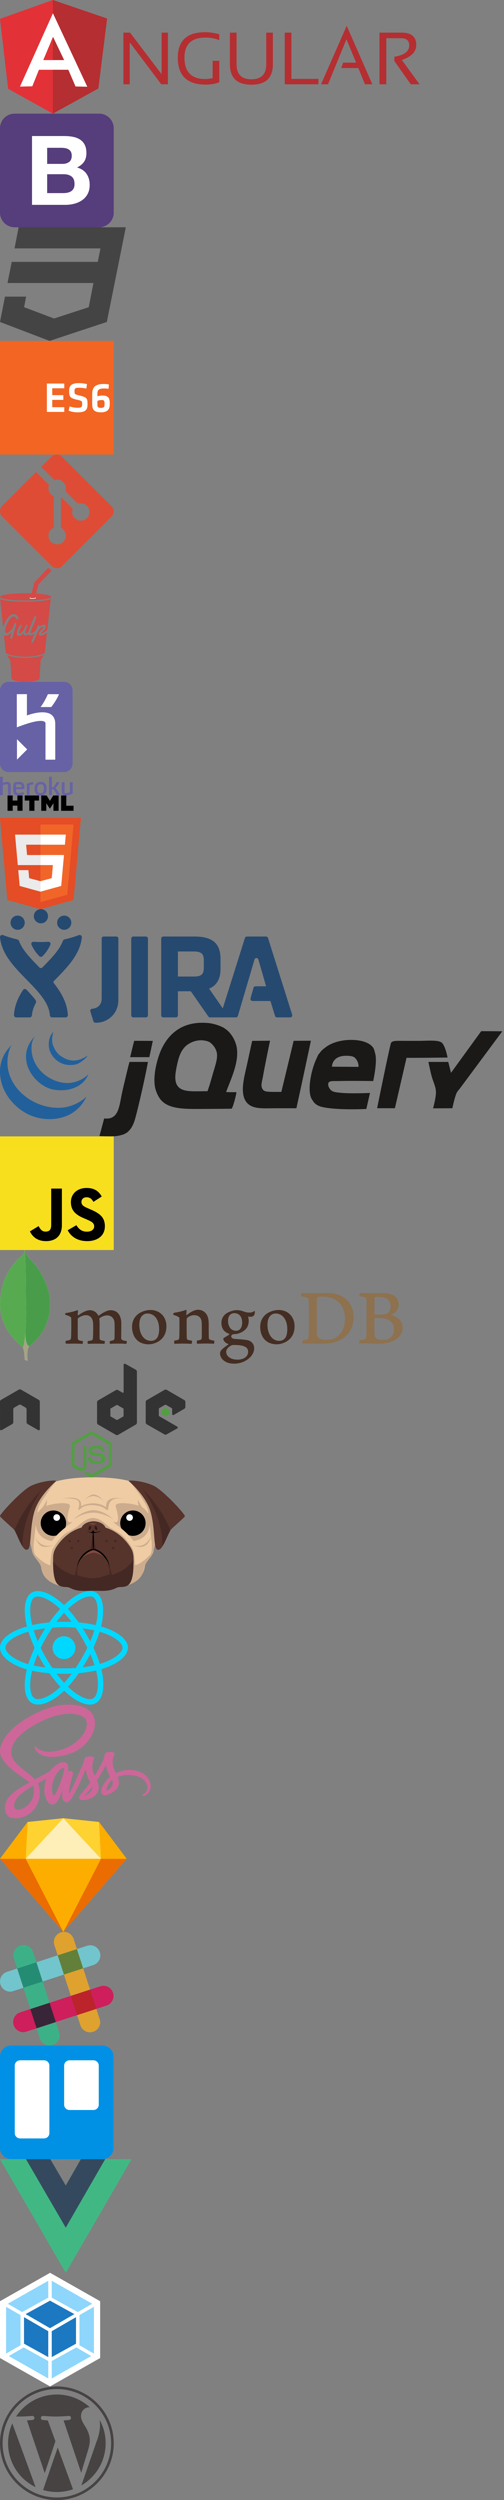<?xml version="1.0"?>
<!--Icons from directory ""-->
<svg xmlns="http://www.w3.org/2000/svg" width="222" height="1100" viewBox="0 0 222 1100"><rect x="0" y="0" width="222" height="1100" fill="#808080" stroke="none"/><svg xmlns:xlink="http://www.w3.org/1999/xlink" height="50" width="185" version="1.1" viewBox="0 0 185 50" id="angular" y="0"><title>angular</title><desc>Created using Figma</desc><g id="angular-Canvas" transform="translate(92 537)"><g id="angular-angular"><g id="angular-Group"><g id="angular-Group"><g id="angular-Group"><g id="angular-Vector"><use xlink:href="#angular-path0_fill" transform="translate(-37.644 -522.64)" fill="#B52E31"/></g><g id="angular-Vector"><use xlink:href="#angular-path1_fill" transform="translate(-13.677 -522.82)" fill="#B52E31"/></g><g id="angular-Vector"><use xlink:href="#angular-path2_fill" transform="translate(9.278 -522.64)" fill="#B52E31"/></g><g id="angular-Vector"><use xlink:href="#angular-path3_fill" transform="translate(33.424 -522.64)" fill="#B52E31"/></g><g id="angular-Vector"><use xlink:href="#angular-path4_fill" transform="translate(49.414 -525.64)" fill="#B52E31"/></g><g id="angular-Vector"><use xlink:href="#angular-path5_fill" transform="translate(75.148 -522.64)" fill="#B52E31"/></g></g><g id="angular-Group"><g id="angular-Vector"><use xlink:href="#angular-path6_fill" transform="translate(-92 -537)" fill="#E23237"/></g><g id="angular-Vector"><use xlink:href="#angular-path7_fill" transform="translate(-68.72 -537)" fill="#B52E31"/></g><g id="angular-Vector"><use xlink:href="#angular-path8_fill" transform="translate(-83.193 -531.16)" fill="#FFFFFF"/></g></g></g></g></g></g><defs><path id="angular-path0_fill" d="m8.6053e-9 22.727v-22.727l2.924 6.8808e-8 13.896 18.29v-18.29l2.779 6.8808e-8v22.727h-2.924l-13.896-18.47 0 18.47h-2.779z" fill-rule="evenodd"/><path id="angular-path1_fill" d="m18.263 22.006c-1.841 0.685-3.826 1.046-5.919 1.046-8.229 0-12.344-3.932-12.344-11.833 0-7.467 3.97-11.219 11.911-11.219 2.274 6.8808e-8 4.403 0.325 6.352 0.938v2.525c-1.949-0.758-3.97-1.118-6.027-1.118-6.208 0-9.312 2.958-9.312 8.802 0 6.313 3.068 9.452 9.167 9.452 0.975 0 2.058-0.145 3.249-0.397v-7.612h2.923v9.416z" fill-rule="evenodd"/><path id="angular-path2_fill" d="m0 13.961v-13.961l2.924 6.8808e-8v13.961c0 4.365 2.166 6.566 6.533 6.566 4.332 0 6.533-2.201 6.533-6.566v-13.961l2.924 6.8808e-8v13.961c0 5.952-3.14 8.947-9.457 8.947-6.316 0-9.456-2.995-9.456-8.947z" fill-rule="evenodd"/><path id="angular-path3_fill" d="m2.924 6.8808e-8v20.346h11.91v2.381h-14.834v-22.727l2.924 6.8808e-8z" fill-rule="evenodd"/><path id="angular-path4_fill" d="m3.068 25.722h-3.068l11.297-25.722 11.297 25.722h-3.248l-2.924-7.143h-7.507l0.794-2.381h5.739l-4.259-10.282-8.121 19.806z" fill-rule="evenodd"/><path id="angular-path5_fill" d="m0 22.727v-22.727l9.709 6.8808e-8c4.331 0 6.497 1.804 6.497 5.447 0 2.958-2.13 5.159-6.353 6.566l7.796 10.714h-3.862l-7.219-10.209v-1.912c4.331-0.685 6.533-2.345 6.533-5.014 0-2.092-1.191-3.139-3.61-3.139h-6.497v20.274h-2.996z" fill-rule="evenodd"/><path id="angular-path6_fill" d="m0 8.297l23.28-8.297 23.894 8.153-3.862 30.772-20.032 11.075-19.707-10.931-3.573-30.772z" fill-rule="evenodd"/><path id="angular-path7_fill" d="m23.894 8.153l-23.894-8.153v50l20.032-11.075 3.862-30.772z" fill-rule="evenodd"/><path id="angular-path8_fill" d="m14.51 2.7523e-7l-14.51 32.251 5.414-0.108 2.924-7.287h6.172 6.785l3.176 7.359 5.162 0.108-15.123-32.323zm0.036 10.354l4.908 10.245h-4.692-0.252-4.26l4.296-10.245z" fill-rule="evenodd"/></defs></svg><svg xmlns:xlink="http://www.w3.org/1999/xlink" height="50" width="51" version="1.1" viewBox="0 0 51 50" id="bootstrap" y="50"><title>bootstrap</title><desc>Created using Figma</desc><g id="bootstrap-Canvas" transform="translate(-88 471)"><g id="bootstrap-bootstrap"><g id="bootstrap-Group"><g id="bootstrap-Vector"><use xlink:href="#bootstrap-path0_fill" transform="translate(88 -471)" fill="#563D7C"/></g><g id="bootstrap-Vector"><use xlink:href="#bootstrap-path1_fill" transform="translate(102.1 -461.14)" fill="#FFFFFF"/></g></g></g></g><defs><path id="bootstrap-path0_fill" d="m0 43.553c0 3.561 2.892 6.447 6.459 6.447h37.177c3.568 0 6.46-2.886 6.46-6.447v-37.106c0-3.561-2.892-6.447-6.46-6.447h-37.177c-3.567 0-6.459 2.886-6.459 6.447v37.106z"/><path id="bootstrap-path1_fill" d="m6.67 12.254v-7.081h6.245c0.595 0 1.168 0.049 1.721 0.148 0.552 0.099 1.041 0.276 1.465 0.53 0.425 0.254 0.765 0.608 1.02 1.06 0.255 0.452 0.382 1.032 0.382 1.738 0 1.272-0.382 2.19-1.147 2.756-0.765 0.565-1.741 0.848-2.931 0.848h-6.755zm-6.67-12.254v30.273h14.698c1.36 0 2.684-0.169 3.972-0.508 1.289-0.34 2.436-0.863 3.441-1.569 1.006-0.707 1.806-1.618 2.401-2.735 0.594-1.117 0.892-2.438 0.892-3.964 0-1.894-0.461-3.512-1.381-4.855s-2.315-2.283-4.184-2.82c1.359-0.65 2.386-1.484 3.079-2.501 0.694-1.018 1.041-2.29 1.041-3.816 0-1.413-0.233-2.601-0.701-3.562-0.467-0.961-1.125-1.731-1.975-2.311s-1.869-0.996-3.059-1.251c-1.189-0.254-2.506-0.382-3.95-0.382h-14.274zm6.67 25.101v-8.311h7.264c1.444 0 2.605 0.332 3.483 0.997 0.878 0.664 1.317 1.773 1.317 3.328 0 0.792-0.134 1.442-0.403 1.951-0.269 0.508-0.631 0.911-1.084 1.208s-0.977 0.509-1.571 0.636c-0.595 0.127-1.218 0.191-1.87 0.191h-7.136z"/></defs></svg><svg xmlns:xlink="http://www.w3.org/1999/xlink" height="50" width="56" version="1.1" viewBox="0 0 56 50" id="css" y="100"><title>css</title><desc>Created using Figma</desc><g id="css-Canvas" transform="translate(31 604)"><g id="css-css"><g id="css-Group"><g id="css-Vector"><use xlink:href="#css-path0_fill" transform="translate(-31 -604)" fill="#444444"/></g></g></g></g><defs><path id="css-path0_fill" d="m21.846 50l25.213-8.344 8.366-41.656h-47.227l-1.796 9.295h37.848l-1.179 5.934h-37.905l-1.854 9.295h37.85l-2.079 10.639-15.273 4.981-13.197-4.981 0.9-4.648h-9.321l-2.192 11.141 21.846 8.344z"/></defs></svg><svg xmlns:xlink="http://www.w3.org/1999/xlink" height="50" width="51" version="1.1" viewBox="0 0 51 50" id="es6" y="150"><title>es6</title><desc>Created using Figma</desc><g id="es6-Canvas" transform="translate(-113 604)"><g id="es6-es6"><g id="es6-Group"><g id="es6-Vector"><use xlink:href="#es6-path0_fill" transform="translate(113 -604)" fill="#F26522"/></g><g id="es6-Vector"><use xlink:href="#es6-path1_fill" transform="translate(133.65 -585.43)" fill="#FFFFFF"/></g></g></g></g><defs><path id="es6-path0_fill" d="m50.096 0h-50.096v50h50.096v-50z"/><path id="es6-path1_fill" d="m4.9973e-7 12.671h7.662v-2.08h-5.296v-3.224h4.883v-2.081h-4.883v-3.018h5.296v-2.081l-7.662-0 4.9973e-7 12.484zm17.898-3.392c0-2.493-0.169-3.037-3.531-3.843-2.16-0.525-2.197-0.562-2.197-1.987 0-1.087 0.282-1.425 1.878-1.425 1.089 0 2.31 0.15 3.343 0.375l0.263-1.987c-1.24-0.281-2.554-0.412-3.644-0.412-3.174 3.6623e-7 -4.207 1.125-4.207 3.393 0 2.643 0.413 3.224 3.437 3.899 2.254 0.487 2.292 0.6 2.292 1.987 0 1.199-0.282 1.555-1.991 1.555-1.24 0-2.367-0.224-3.531-0.581l-0.413 1.856c0.826 0.394 2.479 0.75 3.906 0.75 3.7 0 4.395-1.219 4.395-3.58zm4.357-4.649c0-1.912 0.92-2.287 3.136-2.287 0.395 0 1.221 0.056 1.766 0.169l0.15-1.912c-0.563-0.131-1.465-0.225-2.16-0.225-3.418 0-5.183 1.05-5.183 4.349v4.555c0 2.155 0.638 3.58 3.869 3.58 2.948 0 3.85-1.462 3.85-3.412v-0.9c0-2.156-0.921-3.093-3.193-3.093-0.808 0-1.578 0.113-2.235 0.337v-1.162zm1.878 2.793c0.826 0 1.258 0.281 1.258 1.181v0.918c0 0.956-0.375 1.369-1.558 1.369-1.184 0-1.578-0.338-1.578-1.369v-1.706c0.526-0.225 1.202-0.394 1.878-0.394z"/></defs></svg><svg xmlns:xlink="http://www.w3.org/1999/xlink" height="50" width="51" version="1.1" viewBox="0 0 51 50" id="git" y="200"><title>git</title><desc>Created using Figma</desc><g id="git-Canvas" transform="translate(221 468)"><g id="git-git"><g id="git-Group"><g id="git-Vector"><use xlink:href="#git-path0_fill" transform="translate(-221 -468)" fill="#DE4C36"/></g></g></g></g><defs><path id="git-path0_fill" d="m49.151 22.773l-21.873-21.83c-1.258-1.257-3.302-1.257-4.562 0l-4.542 4.533 5.762 5.751c1.339-0.452 2.874-0.149 3.942 0.917 1.072 1.072 1.373 2.617 0.91 3.958l5.552 5.542c1.344-0.462 2.894-0.163 3.967 0.91 1.499 1.496 1.499 3.921 0 5.418-1.5 1.497-3.93 1.497-5.43 0-1.128-1.127-1.407-2.78-0.836-4.167l-5.178-5.169-0.001 13.601c0.366 0.181 0.711 0.422 1.016 0.725 1.499 1.496 1.499 3.921 0 5.419-1.5 1.497-3.931 1.497-5.429 0-1.499-1.498-1.499-3.923 0-5.419 0.371-0.369 0.799-0.648 1.257-0.836v-13.728c-0.458-0.187-0.886-0.464-1.257-0.836-1.136-1.132-1.409-2.796-0.827-4.189l-5.679-5.669-14.998 14.968c-1.26 1.258-1.26 3.297 0 4.555l21.873 21.83c1.259 1.257 3.302 1.257 4.563 0l21.77-21.729c1.26-1.258 1.26-3.298 0-4.555z"/></defs></svg><svg xmlns:xlink="http://www.w3.org/1999/xlink" height="50" width="23" version="1.1" viewBox="0 0 23 50" id="gulp" y="250"><title>gulp</title><desc>Created using Figma</desc><g id="gulp-Canvas" transform="translate(137 468)"><g id="gulp-gulp"><g id="gulp-Group"><g id="gulp-Vector"><use xlink:href="#gulp-path0_fill" transform="translate(-133.9 -429.76)" fill="#D34A47"/></g><g id="gulp-Vector"><use xlink:href="#gulp-path1_fill" transform="translate(-137 -467.93)" fill="#D34A47"/></g><g id="gulp-Vector"><use xlink:href="#gulp-path2_fill" transform="translate(-123.91 -455.15)" fill="#FFFFFF"/></g><g id="gulp-Vector"><use xlink:href="#gulp-path3_fill" transform="translate(-116.02 -468)" fill="#D34A47"/></g><g id="gulp-Vector"><use xlink:href="#gulp-path4_fill" transform="translate(-136.92 -454.52)" fill="#D34A47"/></g></g></g></g><defs><path id="gulp-path0_fill" d="m14.31 10.255l0.48-7.994 1.328-2.261c0 0-3.022 1.233-8.082 1.233-5.06 0-8.036-1.21-8.036-1.21l1.488 2.467 0.526 7.766c0 0.832 2.752 1.507 6.147 1.507 3.395 0 6.148-0.675 6.148-1.507z"/><path id="gulp-path1_fill" d="m15.897 11.099l1.009-3.98 5.59-5.867-1.473-1.252-5.918 6.25-1.172 4.755c-0.85-0.029-1.736-0.044-2.648-0.044-6.232 0-11.285 0.709-11.285 1.583-5.4931e-10 0.874 5.053 1.582 11.285 1.582 6.233 0 11.286-0.708 11.286-1.582 0-0.644-2.741-1.198-6.674-1.445z"/><path id="gulp-path2_fill" d="m2.219 0.544s-0.219 0.049-0.862 0.052c-0.643 0.003-1.1-0.004-1.282-0.169-0.049-0.044-0.076-0.133-0.075-0.192 0.001-0.114 0.081-0.18 0.184-0.222l0.097 0.152c-0.042 0.015-0.067 0.032-0.067 0.05-0 0.086 0.658 0.145 1.161 0.139 0.503-0.006 1.112-0.048 1.112-0.133 0-0.026-0.046-0.05-0.126-0.069l0.097-0.151c0.13 0.04 0.244 0.118 0.244 0.254-0.001 0.23-0.294 0.265-0.484 0.29z"/><path id="gulp-path3_fill" d="m1.506 1.328c0.141-0.162-0.073-0.576-0.476-0.925-0.404-0.349-0.845-0.5-0.986-0.338-0.141 0.162 0.073 0.576 0.477 0.925 0.404 0.349 0.845 0.501 0.986 0.338z"/><path id="gulp-path4_fill" d="m17.066 15.491c-0.133-1.271 2.788-3.113 2.038-3.172-1.613 0.092-2.416 1.887-3.228 3.766-0.297 0.688-1.315 3.625-1.983 3.263-0.667-0.361 0.865-2.776 1.295-4.21-0.496 0.363-2.314 1.772-2.782 0.452-0.753 0.638-2.363 0.984-2.181-0.692-0.401 0.708-1.3 1.696-2.38 1.286-1.418-0.54 0.821-5.044 1.378-4.817s-0.112 1.253-0.288 1.652c-0.386 0.877-0.831 1.979-0.533 2.205 0.51 0.386 1.897-1.463 1.928-1.504 0.259-0.341 0.998-2.578 1.594-2.321 0.595 0.257-1.486 3.21-0.708 3.796 0.157 0.118 0.799-0.073 1.19-0.495 0.253-0.273 0.166-0.877 1.008-2.881 0.842-2.004 1.593-4.5 2.171-4.309 0.578 0.19 0.102 1.471-0.106 1.948-0.972 2.241-2.654 5.944-1.861 5.664 0.793-0.281 1.206-0.297 1.983-1.204 0.777-0.906 0.741-2.4 1.259-2.368 0.517 0.032 0.43 0.511 0.305 0.875 0.509-0.581 2.415-1.806 2.875-0.593 0.545 1.436-2.726 3.511-1.911 3.405 0.796-0.103 2.084-0.917 2.634-1.657l1.515-13.58s-1.524 1.258-11.218 1.258c-9.694 0-11.06-1.232-11.06-1.232l1.289 12.395c0.684-1.94 2.309-5.864 4.87-5.732 1.165 0.06 2.72 2.298 1.388 2.374-0.564 0.032-0.621-1.117-1.289-1.286-0.482-0.122-1.153 0.269-1.586 0.692-0.865 0.844-2.724 4.175-2.479 5.835 0.313 2.118 2.929-0.735 3.371-1.582 0.312-0.597 0.522-2.364 1.204-2.179 0.682 0.186-0.059 2.01-0.554 3.623-0.555 1.811-0.847 3.721-1.543 3.501-0.696-0.219 0.438-2.557 0.397-2.967-0.654 0.602-1.859 2.126-3.4 1.372l0.801 7.697s2.128 1.677 8.537 1.677c6.411 0 8.617-1.651 8.617-1.651l0.994-8.915c-0.813 0.79-3.387 2.193-3.552 0.611z"/></defs></svg><svg xmlns:xlink="http://www.w3.org/1999/xlink" height="50" width="32" version="1.1" viewBox="0 0 32 50" id="heroku" y="300"><title>heroku</title><desc>Created using Figma</desc><g id="heroku-Canvas" transform="translate(-364 542)"><g id="heroku-heroku"><g id="heroku-Group"><g id="heroku-Vector"><use xlink:href="#heroku-path0_fill" transform="translate(364 -500.23)" fill="#6762A6"/></g><g id="heroku-Group"><g id="heroku-Vector"><use xlink:href="#heroku-path1_fill" transform="translate(364 -542)" fill="#6762A6"/></g><g id="heroku-Vector"><use xlink:href="#heroku-path2_fill" transform="translate(371.4 -536.59)" fill="#FFFFFF"/></g></g></g></g></g><defs><path id="heroku-path0_fill" d="m3.51 8.084v-4.354c0-0.307-0.225-0.439-0.489-0.439-0.531 0-1.194 0.133-1.796 0.398v4.395h-1.224v-8.084l1.224 7.5572e-7v2.667c0.582-0.214 1.276-0.398 1.969-0.398 1.112 0 1.53 0.685 1.53 1.624v4.19h-1.214zm3.499-2.636c0.041 1.461 0.327 1.748 1.224 1.748 0.704 0 1.5-0.235 2.112-0.47l0.204 0.92c-0.653 0.297-1.449 0.583-2.397 0.583-2.041 0-2.357-1.124-2.357-2.913 0-0.981 0.072-1.87 0.306-2.688 0.612-0.235 1.428-0.358 2.459-0.358 1.674 0 2.184 0.93 2.184 2.555v0.624h-3.734zm1.55-2.156c-0.367 0-0.949 0.01-1.428 0.102-0.051 0.245-0.112 0.583-0.133 1.206h2.551c0-0.849-0.153-1.308-0.99-1.308zm4.479 0.398v4.395h-1.224v-4.946c1.03-0.562 2.122-0.736 2.836-0.787v1.022c-0.5 0.041-1.132 0.102-1.612 0.317zm4.846 4.538c-1.826 0-2.652-0.899-2.652-2.953 0-2.177 1.091-3.005 2.652-3.005 1.827 0 2.653 0.899 2.653 2.953 0 2.177-1.092 3.004-2.653 3.004zm0-4.936c-0.938 0-1.459 0.541-1.459 1.982 0 1.574 0.439 1.921 1.459 1.921 0.939 0 1.46-0.532 1.46-1.973 0-1.574-0.439-1.931-1.46-1.931zm8.56 4.793h-1.438c-0.337-0.899-0.807-1.819-1.531-2.616h-0.643v2.616h-1.224v-8.084l1.224 7.5572e-7v4.639h0.572c0.622-0.644 1.101-1.441 1.438-2.228h1.378c-0.47 0.951-1.072 1.788-1.745 2.473 0.806 1.022 1.439 2.105 1.969 3.199zm2.295 0.143c-1.112 0-1.53-0.684-1.53-1.625v-4.19h1.214v4.343c0 0.307 0.224 0.44 0.489 0.44 0.531 0 1.255-0.133 1.858-0.399v-4.384h1.224v4.926c-1.449 0.797-2.561 0.889-3.255 0.889z"/><path id="heroku-path1_fill" d="m28.198 39.713h-24.417c-2.088 0-3.781-1.695-3.781-3.787v-32.139c0-2.091 1.693-3.787 3.781-3.787h24.417c2.088 0 3.782 1.696 3.782 3.787v32.139c0 2.092-1.694 3.787-3.782 3.787z"/><path id="heroku-path2_fill" d="m12.641 28.838v-15.771s1.024-3.774-12.616 1.544c-0.025 0.068-0.025-14.584-0.025-14.584l4.457-0.027v9.387s12.478-4.923 12.478 3.733v15.719h-4.294v-0.001zm2.539-23.157h-4.727c1.701-2.084 3.242-5.654 3.242-5.654l4.887 0c0 0-0.836 2.327-3.402 5.654zm-15.099 23.13v-8.981l4.484 4.491-4.484 4.49z"/></defs></svg><svg xmlns:xlink="http://www.w3.org/1999/xlink" height="50" width="36" version="1.1" viewBox="0 0 36 50" id="html5" y="350"><title>html5</title><desc>Created using Figma</desc><g id="html5-Canvas" transform="translate(155 607)"><g id="html5-html5"><g id="html5-Group"><g id="html5-Vector"><use xlink:href="#html5-path0_fill" transform="translate(-155 -597.17)" fill="#E44D26"/></g><g id="html5-Vector"><use xlink:href="#html5-path1_fill" transform="translate(-137.18 -594.22)" fill="#F16529"/></g><g id="html5-Vector"><use xlink:href="#html5-path2_fill" transform="translate(-148.37 -589.78)" fill="#EBEBEB"/></g><g id="html5-Vector"><use xlink:href="#html5-path3_fill" transform="translate(-146.96 -574.16)" fill="#EBEBEB"/></g><g id="html5-Vector"><use xlink:href="#html5-path4_fill" transform="translate(-151.68 -607)"/></g><g id="html5-Vector"><use xlink:href="#html5-path5_fill" transform="translate(-144.09 -607)"/></g><g id="html5-Vector"><use xlink:href="#html5-path6_fill" transform="translate(-136.83 -607)"/></g><g id="html5-Vector"><use xlink:href="#html5-path7_fill" transform="translate(-128.07 -607)"/></g><g id="html5-Vector"><use xlink:href="#html5-path8_fill" transform="translate(-137.19 -580.81)" fill="#FFFFFF"/></g><g id="html5-Vector"><use xlink:href="#html5-path9_fill" transform="translate(-137.19 -589.78)" fill="#FFFFFF"/></g></g></g></g><defs><path id="html5-path0_fill" d="m35.645 3.128e-7l-3.247 36.152-14.597 4.022-14.557-4.016-3.244-36.158 35.645 3.128e-7z"/><path id="html5-path1_fill" d="m0 34.144l11.795-3.25 2.775-30.894-14.57 1.3068e-7v34.144z"/><path id="html5-path2_fill" d="m4.877 4.435h6.313v-4.435l-11.19 4.2884e-7 0.107 1.19 1.097 12.22h9.986v-4.434h-5.905l-0.408-4.541z"/><path id="html5-path3_fill" d="m4.479-6.4207e-7h-4.479l0.625 6.963 9.141 2.522 0.021-0.006v-4.614l-0.02 0.005-4.97-1.334-0.318-3.537z"/><path id="html5-path4_fill" d="m9.5829e-8 0h2.268v2.227h2.075v-2.227h2.268v6.743h-2.268v-2.258h-2.075v2.258h-2.268l-0-6.743h-0z"/><path id="html5-path5_fill" d="m1.996 2.236h-1.996l1.6568e-7 -2.236h6.262v2.236h-1.997v4.507h-2.268v-4.507h-0z"/><path id="html5-path6_fill" d="m-8.6646e-7 0h2.365l1.455 2.369 1.453-2.369h2.365v6.743h-2.258v-3.342l-1.56 2.397h-0.039l-1.561-2.397v3.342h-2.219l-8.6646e-7 -6.743z"/><path id="html5-path7_fill" d="m1.4259e-7 0h2.268v4.514h3.189v2.229h-5.457l1.4259e-7 -6.743z"/><path id="html5-path8_fill" d="m-3.1117e-7 4.435h5.495l-0.518 5.751-4.977 1.335-3.1117e-7 4.614 9.148-2.52 0.067-0.749 1.049-11.675 0.109-1.191-10.373 9.6032e-7 -3.1117e-7 4.435z"/><path id="html5-path9_fill" d="m-3.1117e-7 4.424v0.011h10.779l0.089-0.997 0.204-2.248 0.106-1.19-11.178 4.2884e-7 -3.1117e-7 4.424z"/></defs></svg><svg xmlns:xlink="http://www.w3.org/1999/xlink" height="50" width="129" version="1.1" viewBox="0 0 129 50" id="jira" y="400"><title>jira</title><desc>Created using Figma</desc><g id="jira-Canvas" transform="translate(-380 479)"><g id="jira-jira"><g id="jira-Group"><g id="jira-Group"><g id="jira-Vector"><use xlink:href="#jira-path0_fill" transform="translate(477.2 -466.94)" fill="#264970"/></g><g id="jira-Vector"><use xlink:href="#jira-path1_fill" transform="translate(451.01 -466.94)" fill="#264970"/></g><g id="jira-Vector"><use xlink:href="#jira-path2_fill" transform="translate(437.81 -466.94)" fill="#264970"/></g><g id="jira-Vector"><use xlink:href="#jira-path3_fill" transform="translate(419.75 -466.94)" fill="#264970"/></g></g><g id="jira-Group"><g id="jira-Vector"><use xlink:href="#jira-path4_fill" transform="translate(384.64 -476.15)" fill="#264970"/></g><g id="jira-Vector"><use xlink:href="#jira-path5_fill" transform="translate(405.16 -476.15)" fill="#264970"/></g><g id="jira-Vector"><use xlink:href="#jira-path6_fill" transform="translate(394.9 -479)" fill="#264970"/></g><g id="jira-Vector"><use xlink:href="#jira-path7_fill" transform="translate(380 -467.64)" fill="#264970"/></g><g id="jira-Vector"><use xlink:href="#jira-path8_fill" transform="translate(386.16 -443.87)" fill="#264970"/></g><g id="jira-Vector"><use xlink:href="#jira-path9_fill" transform="translate(393.79 -464.63)" fill="#264970"/></g></g></g></g></g><defs><path id="jira-path0_fill" d="m20.852 0.632c-0.119-0.377-0.468-0.632-0.862-0.632l-8.439-2.2463e-9c-0.395 0-0.744 0.256-0.862 0.632l-10.647 33.768c-0.087 0.275-0.037 0.575 0.133 0.808 0.17 0.232 0.441 0.369 0.729 0.369h5.809c0.401 0 0.754-0.264 0.867-0.648l7.332-24.835s0.192-0.621 0.856-0.621c0.675 0 0.839 0.645 0.839 0.645l3.402 11.778h-4.674c-0.405 0-0.76 0.269-0.87 0.659l-1.312 4.662c-0.076 0.273-0.021 0.565 0.15 0.791s0.438 0.358 0.721 0.358h7.887l2.048 6.575c0.118 0.379 0.468 0.636 0.864 0.636h5.812c0.288 0 0.559-0.137 0.73-0.369 0.17-0.233 0.219-0.533 0.133-0.808l-10.647-33.768z"/><path id="jira-path1_fill" d="m7.359 6.575h7.032c3.637 0 4.367 1.431 4.367 3.74v3.449c0 2.874-1.102 3.844-4.367 3.844h-7.032v-11.033zm21.472 27.509l-7.728-11.147c3.328-1.38 5.014-4.273 5.014-8.598v-4.546c0-6.773-3.536-9.793-11.465-9.793l-13.748-2.2463e-9c-0.499 0-0.904 0.405-0.904 0.904l6.5398e-7 33.768c0 0.5 0.405 0.905 0.904 0.905h5.55c0.499 0 0.904-0.405 0.904-0.905v-10.59h5.68l7.725 11.107c0.169 0.243 0.446 0.388 0.742 0.388h6.632 0.006c0.5 0 0.904-0.405 0.904-0.905 0-0.224-0.081-0.43-0.217-0.588z"/><path id="jira-path2_fill" d="m6.455-2.2463e-9h-5.55c-0.499 0-0.904 0.405-0.904 0.904l-7.3251e-7 33.768c0 0.5 0.405 0.905 0.904 0.905h5.55c0.499 0 0.905-0.405 0.905-0.905v-33.768c0-0.499-0.405-0.904-0.905-0.904z"/><path id="jira-path3_fill" d="m11.522-2.2463e-9h-5.618c-0.476 0-0.864 0.386-0.864 0.861v26.424c0 3.321-2.53 4.412-4.243 4.499-0.231 0.012-0.5 0.157-0.647 0.373-0.148 0.216-0.189 0.488-0.113 0.738l1.366 4.443c0.111 0.364 0.503 0.597 1.141 0.597 5.375 0 9.838-4.22 9.838-9.876v-27.197c0-0.229-0.091-0.448-0.253-0.61-0.161-0.162-0.38-0.252-0.608-0.252z"/><path id="jira-path4_fill" d="m3.123 8.7427e-8c-1.726 0-3.123 1.396-3.123 3.126-1.8616e-7 1.726 1.397 3.127 3.123 3.127 1.727 0 3.123-1.401 3.123-3.127 0-1.73-1.396-3.126-3.123-3.126z"/><path id="jira-path5_fill" d="m3.123 8.7427e-8c-1.727 0-3.123 1.396-3.123 3.126-6.0705e-7 1.726 1.396 3.127 3.123 3.127 1.722 0 3.123-1.401 3.123-3.127 0-1.73-1.401-3.124-3.123-3.126z"/><path id="jira-path6_fill" d="m3.123 4.2723e-9c-1.726 0-3.123 1.395-3.123 3.126-2.6771e-7 1.726 1.397 3.127 3.123 3.127 1.727 0 3.123-1.401 3.123-3.127 0-1.731-1.396-3.126-3.123-3.126z"/><path id="jira-path7_fill" d="m35.67 0.207c-0.174-0.132-0.382-0.201-0.594-0.201-0.118-0-0.237 0.022-0.349 0.065-2.115 0.809-4.263 1.423-6.223 1.879-0.4 0.093-0.723 0.39-0.857 0.747-1.428 3.912-5.075 7.637-8.901 11.539-0.154 0.146-0.368 0.338-0.719 0.338-0.349 0-0.562-0.186-0.719-0.338-3.825-3.902-7.472-7.614-8.901-11.526-0.134-0.356-0.457-0.653-0.856-0.747-1.961-0.457-4.114-1.09-6.227-1.899-0.113-0.043-0.232-0.065-0.35-0.065-0.212 2.1136e-7 -0.417 0.067-0.59 0.199-0.271 0.207-0.412 0.542-0.38 0.864 0.324 3.253 1.609 6.434 3.929 9.766 2.181 3.133 5.025 6.034 7.775 8.838 5.067 5.169 9.853 10.05 10.273 15.711 0.038 0.51 0.464 0.906 0.977 0.906h5.953c0.268 0 0.524-0.11 0.709-0.305 0.184-0.194 0.282-0.455 0.269-0.723-0.188-3.784-1.612-7.574-4.354-11.584-0.575-0.841-1.191-1.659-1.834-2.46-0.262-0.326-0.152-0.731 0.048-0.936 0.198-0.202 0.396-0.404 0.596-0.609 2.75-2.804 5.594-5.705 7.775-8.838 2.32-3.333 3.605-6.494 3.929-9.747 0.032-0.327-0.116-0.674-0.38-0.875z"/><path id="jira-path8_fill" d="m5.48 0.298c-0.141-0.147-0.348-0.298-0.695-0.298-0.444-0-0.708 0.307-0.808 0.459-2.504 3.811-3.797 7.407-3.976 11.021-0.013 0.267 0.085 0.531 0.27 0.726 0.185 0.193 0.445 0.305 0.712 0.305h5.943c0.511 0 0.942-0.4 0.98-0.91 0.129-1.742 0.672-3.488 1.659-5.322 0.342-0.635 0.076-1.231-0.121-1.486-0.98-1.274-2.179-2.633-3.964-4.495z"/><path id="jira-path9_fill" d="m4.24 0.112c1.866 0 2.948-0.112 3.328-0.112 0.461 4.6472e-7 0.901 0.377 0.901 0.905 0 0.154-0.036 0.264-0.073 0.362-0.247 0.661-1.375 3.041-3.474 5.083-0.235 0.229-0.502 0.272-0.686 0.272h-0.002c-0.183 0-0.45-0.043-0.685-0.272-2.099-2.042-3.227-4.421-3.474-5.083-0.036-0.097-0.073-0.208-0.073-0.362 2.4816e-7 -0.528 0.441-0.905 0.901-0.905 0.38 4.6472e-7 1.462 0.112 3.326 0.112h0.012z"/></defs></svg><svg xmlns:xlink="http://www.w3.org/1999/xlink" height="50" width="222" version="1.1" viewBox="0 0 222 50" id="jquery" y="450"><title>jquery</title><desc>Created using Figma</desc><g id="jquery-Canvas" transform="translate(-192 601)"><g id="jquery-jquery"><g id="jquery-Group"><g id="jquery-Group"><g id="jquery-Vector"><use xlink:href="#jquery-path0_fill" transform="translate(380.71 -597.3)" fill="#1A1918"/></g><g id="jquery-Vector"><use xlink:href="#jquery-path1_fill" transform="translate(358.11 -593.14)" fill="#1A1918"/></g><g id="jquery-Vector"><use xlink:href="#jquery-path2_fill" transform="translate(328.38 -593.46)" fill="#1A1918"/></g><g id="jquery-Vector"><use xlink:href="#jquery-path3_fill" transform="translate(298.97 -593.1)" fill="#1A1918"/></g><g id="jquery-Vector"><use xlink:href="#jquery-path4_fill" transform="translate(260.02 -601)" fill="#1A1918"/></g><g id="jquery-Vector"><use xlink:href="#jquery-path5_fill" transform="translate(249.33 -593.06)" fill="#1A1918"/></g><g id="jquery-Vector"><use xlink:href="#jquery-path6_fill" transform="translate(235.8 -583.77)" fill="#1A1918"/></g><g id="jquery-Group"><g id="jquery-Vector"><use xlink:href="#jquery-path7_fill" transform="translate(192 -591.11)" fill="#21609B"/></g><g id="jquery-Vector"><use xlink:href="#jquery-path8_fill" transform="translate(203.46 -595.12)" fill="#21609B"/></g><g id="jquery-Vector"><use xlink:href="#jquery-path9_fill" transform="translate(213.47 -596.97)" fill="#21609B"/></g></g></g></g></g></g><defs><path id="jquery-path0_fill" d="m23.254 1.3017e-7l9.29 0.051s-17.272 23.273-18.683 25.17c-0.458 0.614-1.154 1.277-1.506 2.098-0.892 2.064-1.808 6.592-1.808 6.592l-8.5 0.042s1.323-4.72 1.268-7.234c-0.048-2.196-1.175-4.389-1.808-6.592-0.639-2.229-1.507-6.592-1.507-6.592h8.739l1.205 4.794 13.31-18.329z" fill-rule="evenodd"/><path id="jquery-path1_fill" d="m28.262 0.739c1.714 1.028 2.766 6.697 2.766 6.697s-8.97 0.132-13.852 0.132h-4.219l-5.122 22.174h-7.835c-1.9737e-7 0 4.875-24.098 6.027-28.467 0.373-1.414 2.555-1.171 6.24-1.171l5.885-0c3.8 0 8.242-0.482 10.11 0.635z" fill-rule="evenodd"/><path id="jquery-path2_fill" d="m21.523 11.867s0.244-1.423-0.829-3.071c-0.916-1.405-1.762-1.732-4.173-1.807-6.807-0.213-6.675 4.803-6.675 4.803l11.677 0.075zm7.383-5.744c0.997 3.578-0.904 11.986-0.904 11.986s-9.929-0.165-15.368 0c-1.691 0.051-3.716-0.183-4.219 0.599-0.708 1.096 0.259 2.784 1.078 3.497 0.943 0.821 2.781 0.914 3.441 0.997 4.414 0.558 13.653 0.144 13.653 0.144l-1.6 7.048s-13.056 0.65-19.586-0.899c-1.29-0.306-2.498-0.923-3.315-1.798-0.223-0.239-0.416-0.566-0.627-0.848-0.169-0.225-0.659-0.965-0.88-1.549-1.491-3.952 0.175-11.524 1.808-15.582 0.19-0.47 0.428-1.066 0.678-1.573 0.313-0.632 0.578-1.345 0.828-1.723 0.169-0.261 0.377-0.428 0.552-0.674 0.202-0.291 0.436-0.572 0.654-0.824 0.602-0.695 1.286-1.187 2.109-1.798 2.721-2.026 7.644-3.599 13.56-2.997 2.226 0.228 5.59 1.019 7.232 3.296 0.44 0.608 0.656 1.816 0.904 2.697z" fill-rule="evenodd"/><path id="jquery-path3_fill" d="m22.383 0.045l7.596-0.045c0-1.4032e-7 -4.233 19.971-6.391 29.71h-8.739c-6.107 0-11.547 0.752-13.861-3.596-2.244-4.222-0.102-11.165 0.904-15.881 0.711-3.338 2.209-10.161 2.209-10.161l7.871-0.072c0-1.4032e-7 -2.224 10.622-3.149 15.926-0.331 1.9-1.015 3.689-0.301 5.094 0.678 1.337 1.627 1.432 4.519 1.498 0.917 0.021 3.918 0 3.918 0l5.424-22.473z" fill-rule="evenodd"/><path id="jquery-path4_fill" d="m25.774 22.324c0.795-2.81 1.955-5.858 1.808-8.39-0.16-2.708-2.444-5.175-3.918-5.693-4.438-1.558-8.593 0.62-10.245 2.397-2.137 2.302-2.86 4.989-3.616 8.69-0.563 2.747-1.024 5.648 0 7.79 1.814 3.788 7.47 2.961 13.56 2.997 0.904-2.409 1.651-5.115 2.411-7.791zm10.546-11.087c0.868 6.275-2.461 13.2-4.755 19.222 2.339 0.21 4.388-0.032 4.535 0.141 0.154 0.225-1.567 7.189-2.167 7.207-1.856 0.048-8.005 0.099-10.57 0.099-8.368 0-16.197 0.542-20.189-3.596-1.621-1.681-2.742-4.564-3.013-6.592-0.452-3.386 0.114-7.114 0.904-10.188 0.714-2.775 1.63-5.394 3.013-7.791 3.516-6.104 9.634-10.634 19.888-9.588 1.988 0.204 4.845 1.07 6.629 2.097 0.123 0.072 0.555 0.414 0.654 0.474 2.411 1.525 4.607 5.166 5.071 8.515z" fill-rule="evenodd"/><path id="jquery-path5_fill" d="m9.983 0.036c-0.506 2.292-1.012 4.89-1.546 7.156h-8.437c0.654-2.511 1.154-5.007 1.808-7.192 2.7-6.5291e-8 5.21 0.036 8.175 0.036z" fill-rule="evenodd"/><path id="jquery-path6_fill" d="m13.234-5.9542e-7h8.136c-1.063 5.855-3.17 15.3-4.821 21.874-1.034 4.114-1.724 7.117-4.52 9.289-0.25 0.195-0.395 0.102-0.603 0.3-0.515 0.488-2.899 1.055-4.218 1.198-2.146 0.231-4.571 0.03-7.208-0.023 0.69-2.508 1.471-5.52 2.085-7.767 6.427 0.773 6.59-5.268 7.834-11.087 0.72-3.362 2.902-12.435 3.314-13.784z" fill-rule="evenodd"/><path id="jquery-path7_fill" d="m38.048 22.623l-0.175 0.449c-2.971 5.753-8.235 9.283-15.744 9.439-3.511 0.072-6.856-0.823-9.04-1.798-4.716-2.106-8.682-6.013-10.848-10.188-3.107-5.983-3.667-14.308 2.793-20.525 0.1 3.5167e-8 -0.784 1.348-0.684 1.348l-0.178 0.575c-4.655 14.494 9.688 26.915 23.63 25.494 3.351-0.341 7.624-2.166 10.246-4.794z" fill-rule="evenodd"/><path id="jquery-path8_fill" d="m18.154 20.639c3.508 0.024 7.172-1.606 9.341-3.895-1.898 4.792-7.394 7.872-14.765 6.892-6.171-0.821-12.05-6.997-12.656-13.185-0.443-4.503 1.136-7.191 3.737-10.451-0.904 1.705-1.242 3.02-1.326 3.859-0.988 9.742 7.825 16.729 15.669 16.78z" fill-rule="evenodd"/><path id="jquery-path9_fill" d="m17.131 10.392c-0.545 1.243-3.685 3.592-5.071 3.886-5.49 1.163-9.007-1.426-10.848-4.372-0.274-0.44-0.78-1.642-0.871-1.948-0.714-2.415-0.386-6.068 1.745-7.959-0.642 1.798-0.736 3.886-0.398 5.244 0.205 0.821 0.828 2.254 1.452 3.155 1.136 1.642 1.856 2.041 3.315 2.913 0.657 0.392 1.362 0.707 1.666 0.794 1.383 0.404 4.303 1.471 9.009-1.714z" fill-rule="evenodd"/></defs></svg><svg xmlns:xlink="http://www.w3.org/1999/xlink" height="50" width="51" version="1.1" viewBox="0 0 51 50" id="js" y="500"><title>js</title><desc>Created using Figma</desc><g id="js-Canvas" transform="translate(-43 604)"><g id="js-js"><g id="js-Group"><g id="js-Vector"><use xlink:href="#js-path0_fill" transform="translate(43 -604)" fill="#F7DF1E"/></g><g id="js-Vector"><use xlink:href="#js-path1_fill" transform="translate(56.172 -581.04)"/></g><g id="js-Vector"><use xlink:href="#js-path2_fill" transform="translate(72.819 -581.31)"/></g></g></g></g><defs><path id="js-path0_fill" d="m0 0h50.096v50h-50.096v-50z"/><path id="js-path1_fill" d="m0 18.829l3.834-2.316c0.74 1.309 1.412 2.416 3.026 2.416 1.547 0 2.522-0.604 2.522-2.953v-15.976l4.708-2.5282e-7v16.043c0 4.866-2.858 7.081-7.028 7.081-3.766 0-5.952-1.946-7.062-4.296"/><path id="js-path2_fill" d="m-2.0983e-7 18.594l3.833-2.215c1.009 1.645 2.321 2.853 4.641 2.853 1.95 0 3.194-0.974 3.194-2.316 0-1.611-1.277-2.182-3.43-3.121l-1.177-0.504c-3.397-1.443-5.65-3.255-5.65-7.082 0-3.524 2.69-6.209 6.894-6.209 2.993 4.735e-7 5.145 1.041 6.692 3.759l-3.666 2.349c-0.807-1.443-1.681-2.014-3.026-2.014-1.379 0-2.253 0.873-2.253 2.014 0 1.41 0.874 1.98 2.892 2.853l1.177 0.503c4.001 1.712 6.254 3.457 6.254 7.384 0 4.229-3.329 6.545-7.801 6.545-4.372 0-7.196-2.081-8.575-4.8"/></defs></svg><svg xmlns:xlink="http://www.w3.org/1999/xlink" height="50" width="178" version="1.1" viewBox="0 0 178 50" id="mongodb" y="550"><title>mongodb</title><desc>Created using Figma</desc><g id="mongodb-Canvas" transform="translate(-104 543)"><g id="mongodb-mongodb"><g id="mongodb-Group"><g id="mongodb-Group"><g id="mongodb-Vector"><use xlink:href="#mongodb-path0_fill" transform="translate(236.42 -524.06)" fill="#8E714E"/></g><g id="mongodb-Vector"><use xlink:href="#mongodb-path1_fill" transform="translate(132.66 -516.72)" fill="#442D22"/></g><g id="mongodb-Group"><g id="mongodb-Vector"><use xlink:href="#mongodb-path2_fill" transform="translate(112.05 -536.88)" fill="#FFFFFF"/></g><g id="mongodb-Vector"><use xlink:href="#mongodb-path2_fill" transform="translate(112.05 -536.88)" fill="#A6A385"/></g><g id="mongodb-Vector"><use xlink:href="#mongodb-path3_fill" transform="translate(114.84 -542.87)" fill="#FFFFFF"/></g><g id="mongodb-Vector"><use xlink:href="#mongodb-path3_fill" transform="translate(114.84 -542.87)" fill="#499D4A"/></g><g id="mongodb-Vector"><use xlink:href="#mongodb-path4_fill" transform="translate(104 -543)" fill="#FFFFFF"/></g><g id="mongodb-Vector"><use xlink:href="#mongodb-path4_fill" transform="translate(104 -543)" fill="#58AA50"/></g></g></g></g></g></g><defs><path id="mongodb-path0_fill" d="m32.882 1.742c-0.16 0.032-0.32 0.38-0.32 0.57-0.032 1.266-0.064 4.623-0.064 6.903 0 0.063 0.096 0.19 0.192 0.19 0.48 0.032 1.632 0.063 2.624 0.063 1.376 0 2.176-0.19 2.624-0.38 1.152-0.57 1.696-1.805 1.696-3.167 0-3.071-2.176-4.243-5.408-4.243-0.224-0.031-0.864-0.031-1.344 0.063zm8.256 14.154c0-3.135-2.336-4.876-6.56-4.876-0.192 0-1.536-0.032-1.856 0.031-0.096 0.032-0.224 0.095-0.224 0.19 0 2.249-0.032 5.827 0.064 7.22 0.064 0.602 0.512 1.457 1.056 1.71 0.576 0.317 1.888 0.38 2.784 0.38 2.528 0 4.736-1.393 4.736-4.655zm-14.784-15.896c0.32 0 1.28 0.095 3.744 0.095 2.336 0 4.192-0.063 6.464-0.063 2.784 0 6.624 0.982 6.624 5.098 0 2.027-1.44 3.642-3.328 4.433-0.096 0.032-0.096 0.095 0 0.127 2.688 0.665 5.056 2.312 5.056 5.415 0 3.04-1.92 4.972-4.704 6.175-1.696 0.729-3.808 0.982-5.952 0.982-1.632 0-6.016-0.19-8.448-0.127-0.256-0.095 0.224-1.235 0.448-1.425 0.576-0.031 1.024-0.063 1.632-0.253 0.864-0.222 0.96-0.475 1.088-1.773 0.064-1.109 0.064-5.035 0.064-7.822 0-3.831 0.032-6.428 0-7.694-0.032-0.982-0.384-1.298-1.088-1.488-0.544-0.095-1.44-0.222-2.176-0.316-0.16-0.159 0.384-1.235 0.576-1.362zm-18.464 19.696c0.768 0.602 2.272 0.855 3.616 0.855 1.728 0 3.456-0.317 5.12-1.805 1.696-1.52 2.88-3.863 2.88-7.6 0-3.578-1.376-6.491-4.192-8.201-1.6-0.982-3.648-1.393-6.016-1.393-0.704 0-1.376 0.032-1.792 0.222-0.096 0.063-0.32 0.348-0.32 0.507-0.064 0.633-0.064 5.51-0.064 8.36 0 2.945 0 7.061 0.064 7.536 0 0.475 0.224 1.203 0.704 1.52zm-7.264-19.696c0.608 0 2.944 0.095 4.064 0.095 2.016 0 3.456-0.095 7.264-0.095 3.2-3.9927e-7 5.888 0.855 7.808 2.47 2.336 1.995 3.552 4.75 3.552 8.106 0 4.782-2.208 7.537-4.416 9.12-2.208 1.615-5.088 2.565-9.184 2.565-2.176 0-5.92-0.064-9.024-0.095h-0.032c-0.16-0.285 0.256-1.393 0.512-1.425 0.832-0.095 1.056-0.127 1.472-0.285 0.672-0.253 0.8-0.602 0.896-1.773 0.096-2.185 0.064-4.813 0.064-7.79 0-2.122 0.032-6.27-0.032-7.6-0.096-1.108-0.576-1.393-1.536-1.583-0.48-0.095-1.12-0.222-2.016-0.316-0.128-0.222 0.448-1.204 0.608-1.393z" fill-rule="evenodd"/><path id="mongodb-path1_fill" d="m65.668 13.585c-0.8-0.095-1.376-0.222-2.081-0.539-0.095-0.063-0.256-0.38-0.256-0.506-0.064-1.109-0.064-4.275-0.064-6.397 0-1.71-0.287-3.198-1.024-4.243-0.864-1.204-2.112-1.9-3.712-1.9-1.408 2.5256e-7 -3.296 0.95-4.864 2.28-0.032 0.031-0.288 0.253-0.256-0.095 0-0.348 0.064-1.045 0.096-1.52 0.033-0.443-0.223-0.665-0.223-0.665-1.025 0.507-3.905 1.172-4.961 1.267-0.768 0.159-0.959 0.887-0.159 1.14h0.032c0.863 0.253 1.439 0.538 1.887 0.823 0.32 0.253 0.288 0.602 0.288 0.887 0.032 2.375 0.032 6.016-0.063 8.011-0.033 0.792-0.256 1.076-0.833 1.203l0.064-0.031c-0.448 0.095-0.8 0.19-1.344 0.253-0.192 0.19-0.192 1.203 0 1.425 0.352 0 2.208-0.095 3.745-0.095 2.112 0 3.2 0.095 3.744 0.095 0.223-0.253 0.288-1.204 0.159-1.425-0.608-0.032-1.056-0.095-1.471-0.222-0.576-0.127-0.737-0.411-0.769-1.076-0.063-1.679-0.063-5.225-0.063-7.632 0-0.665 0.191-0.982 0.383-1.172 0.736-0.633 1.92-1.077 2.976-1.077 1.024 0 1.696 0.317 2.208 0.729 0.704 0.57 0.928 1.393 1.024 1.995 0.16 1.362 0.096 4.053 0.096 6.397 0 1.266-0.096 1.583-0.576 1.741-0.224 0.095-0.8 0.222-1.472 0.285-0.224 0.222-0.16 1.204 0 1.425 0.928 0 2.016-0.095 3.616-0.095 1.984 0 3.264 0.095 3.776 0.095 0.16-0.19 0.224-1.108 0.096-1.361h0.001zm8.864-12.096c-1.697 0-2.753 1.298-2.753 3.325 0 2.058 0.928 4.433 3.553 4.433 0.447 0 1.279-0.19 1.663-0.633 0.608-0.57 1.025-1.71 1.025-2.913 0-2.628-1.313-4.211-3.488-4.211zm-0.225 13.996c-0.64 0-1.088 0.189-1.375 0.348-1.345 0.855-1.953 1.678-1.953 2.66 0 0.918 0.352 1.646 1.121 2.28 0.927 0.791 2.207 1.171 3.839 1.171 3.264 0 4.704-1.741 4.704-3.451 0-1.204-0.608-1.995-1.856-2.438-0.896-0.381-2.528-0.57-4.48-0.57zm0.225 8.233c-1.953 0-3.361-0.412-4.576-1.33-1.185-0.887-1.697-2.217-1.697-3.135 0-0.253 0.065-0.95 0.641-1.583 0.351-0.381 1.119-1.109 2.944-2.344 0.063-0.031 0.095-0.063 0.095-0.126 0-0.064-0.064-0.127-0.127-0.159-1.505-0.57-1.953-1.488-2.081-1.995v-0.063c-0.031-0.19-0.096-0.38 0.193-0.57 0.223-0.158 0.544-0.348 0.895-0.57 0.544-0.317 1.12-0.665 1.472-0.95 0.065-0.063 0.065-0.127 0.065-0.19s-0.065-0.127-0.129-0.158c-2.239-0.729-3.359-2.375-3.359-4.845 0-1.615 0.735-3.072 2.047-3.99 0.897-0.697 3.136-1.552 4.608-1.552h0.097c1.503 0.031 2.335 0.348 3.519 0.76 0.64 0.222 1.248 0.316 2.08 0.316 1.248 0 1.792-0.38 2.24-0.823 0.032 0.063 0.096 0.222 0.128 0.633 0.032 0.412-0.096 1.013-0.416 1.457-0.256 0.348-0.831 0.602-1.407 0.602h-0.161c-0.576-0.063-0.832-0.127-0.832-0.127l-0.128 0.063c-0.032 0.063 0 0.127 0.032 0.222l0.033 0.063c0.063 0.285 0.191 1.14 0.191 1.362 0 2.596-1.056 3.736-2.176 4.591-1.088 0.792-2.335 1.298-3.744 1.425-0.032 0-0.159 0-0.447 0.032-0.161 0-0.385 0.031-0.417 0.031h-0.032c-0.256 0.064-0.895 0.38-0.895 0.919 0 0.475 0.288 1.045 1.663 1.14 0.288 0.031 0.576 0.031 0.896 0.063 1.824 0.126 4.096 0.285 5.152 0.633 1.472 0.539 2.4 1.837 2.4 3.389 0 2.343-1.696 4.528-4.512 5.889-1.376 0.602-2.752 0.919-4.255 0.919zm18.239-22.071c-0.672 0-1.28 0.158-1.728 0.475-1.248 0.76-1.888 2.28-1.888 4.497 0 4.148 2.112 7.062 5.12 7.062 0.896 0 1.6-0.254 2.208-0.76 0.928-0.76 1.408-2.28 1.408-4.402 0-4.116-2.08-6.871-5.12-6.871zm0.577 13.553c-5.441 0-7.393-3.959-7.393-7.663 0-2.596 1.056-4.592 3.168-6.017 1.504-0.918 3.296-1.425 4.896-1.425 4.16 0 7.071 2.945 7.071 7.188 0 2.882-1.151 5.161-3.359 6.555-1.056 0.696-2.88 1.362-4.384 1.362h0.001zm-57.024-13.553c-0.673 0-1.28 0.158-1.729 0.475-1.247 0.76-1.888 2.28-1.888 4.497 0 4.148 2.112 7.062 5.12 7.062 0.897 0 1.6-0.254 2.208-0.76 0.928-0.76 1.409-2.28 1.409-4.402 0-4.116-2.049-6.871-5.12-6.871zm0.576 13.553c-5.44 0-7.393-3.959-7.393-7.663 0-2.596 1.056-4.592 3.168-6.017 1.505-0.918 3.296-1.425 4.896-1.425 4.161 0 7.073 2.945 7.073 7.188 0 2.882-1.153 5.161-3.361 6.555-1.024 0.696-2.848 1.362-4.383 1.362zm-36.576-0.317c-0.064-0.095-0.128-0.38-0.096-0.728 0-0.254 0.064-0.412 0.096-0.475 0.672-0.095 1.024-0.19 1.408-0.285 0.64-0.159 0.896-0.507 0.928-1.299 0.096-1.9 0.096-5.51 0.064-8.011v-0.063c0-0.285 0-0.633-0.352-0.887-0.512-0.316-1.12-0.601-1.92-0.823-0.288-0.095-0.48-0.253-0.448-0.443-0-0.19 0.192-0.411 0.608-0.475 1.056-0.095 3.808-0.76 4.896-1.235 0.064 0.063 0.16 0.253 0.16 0.507l-0.032 0.348c-0.032 0.348-0.064 0.76-0.064 1.172 0 0.127 0.128 0.222 0.256 0.222 0.064 0 0.128-0.032 0.192-0.063 2.048-1.583 3.904-2.153 4.863-2.153 1.569 0 2.784 0.729 3.713 2.248 0.063 0.095 0.127 0.127 0.224 0.127 0.064 0 0.159-0.031 0.191-0.095 1.888-1.425 3.776-2.28 5.024-2.28 2.976 0 4.737 2.185 4.737 5.89 0 1.045 0 2.407-0.032 3.642 0 1.109-0.033 2.122-0.033 2.849 0 0.159 0.224 0.665 0.577 0.76 0.447 0.222 1.056 0.317 1.855 0.443h0.033c0.064 0.222-0.065 1.045-0.192 1.204-0.193 0-0.481 0-0.8-0.032-0.608-0.032-1.473-0.063-2.432-0.063-1.985 0-3.008 0.031-4.001 0.095-0.063-0.253-0.095-1.013 0-1.204 0.576-0.094 0.864-0.189 1.217-0.284 0.64-0.19 0.799-0.476 0.832-1.299 0-0.601 0.127-5.731-0.065-6.966-0.191-1.266-1.152-2.755-3.264-2.755-0.8 0-2.047 0.317-3.264 1.235-0.063 0.063-0.127 0.222-0.127 0.317v0.032c0.127 0.665 0.127 1.425 0.127 2.596v2.058c0 1.425-0.032 2.755 0 3.768 0 0.697 0.417 0.855 0.769 0.982 0.192 0.032 0.319 0.063 0.48 0.095 0.288 0.063 0.576 0.127 1.024 0.221 0.064 0.127 0.064 0.539-0.033 0.887-0.032 0.19-0.096 0.285-0.127 0.317-1.088-0.032-2.208-0.064-3.84-0.064-0.48 0-1.312 0.032-2.017 0.032-0.576 0-1.12 0.032-1.439 0.032-0.033-0.064-0.097-0.285-0.097-0.634 0-0.284 0.064-0.506 0.129-0.57 0.16-0.031 0.287-0.063 0.448-0.063 0.383-0.063 0.703-0.126 1.023-0.19 0.544-0.158 0.736-0.443 0.768-1.14 0.097-1.583 0.192-6.111-0.032-7.251-0.383-1.837-1.439-2.755-3.135-2.755-0.992 0-2.24 0.475-3.264 1.235-0.16 0.127-0.288 0.443-0.288 0.728v1.868c0 2.28 0 5.129 0.032 6.364 0.032 0.38 0.16 0.824 0.896 0.982 0.16 0.032 0.416 0.095 0.736 0.127l0.576 0.094c0.064 0.191 0.032 0.951-0.096 1.204-0.32 0-0.704-0.032-1.152-0.032-0.672-0.032-1.536-0.063-2.496-0.063-1.12 0-1.92 0.031-2.56 0.063-0.448-0.063-0.8-0.063-1.184-0.063z" fill-rule="evenodd"/><path id="mongodb-path2_fill" d="m4.102 42.643l-1.312-0.443s0.16-6.618-2.24-7.093c-1.6-1.837 0.256-77.898 6.016-0.254 0 0-1.984 0.982-2.336 2.66-0.384 1.647-0.128 5.13-0.128 5.13z" fill-rule="evenodd"/><path id="mongodb-path3_fill" d="m2.016 42.242s11.488-7.473 8.8-23.021c-2.592-11.305-8.704-15.01-9.376-16.435-0.736-1.013-1.44-2.786-1.44-2.786l0.48 31.444c0 0.031-0.992 9.626 1.536 10.798z" fill-rule="evenodd"/><path id="mongodb-path4_fill" d="m10.171 42.78s-10.784-7.283-10.144-20.107c0.608-12.825 8.224-19.126 9.696-20.266 0.96-1.014 0.992-1.394 1.056-2.407 0.672 1.425 0.544 21.311 0.64 23.654 0.288 9.025-0.512 17.416-1.248 19.126z" fill-rule="evenodd"/></defs></svg><svg xmlns:xlink="http://www.w3.org/1999/xlink" height="50" width="82" version="1.1" viewBox="0 0 82 50" id="nodejs" y="600"><title>nodejs</title><desc>Created using Figma</desc><g id="nodejs-Canvas" transform="translate(-432 542)"><g id="nodejs-nodejs"><g id="nodejs-Group"><g id="nodejs-Vector"><use xlink:href="#nodejs-path0_fill" transform="translate(463.47 -512.09)" fill="#539E43"/></g><g id="nodejs-Vector"><use xlink:href="#nodejs-path1_fill" transform="translate(432 -530.72)" fill="#333333"/></g><g id="nodejs-Vector"><use xlink:href="#nodejs-path2_fill" transform="translate(474.75 -542)" fill="#333333"/></g><g id="nodejs-Group"><g id="nodejs-Vector"><use xlink:href="#nodejs-path3_fill" transform="translate(496.18 -530.61)" fill="#333333"/></g><g id="nodejs-Vector"><use xlink:href="#nodejs-path4_fill" transform="translate(503.24 -522.61)" fill="#539E43"/></g></g><g id="nodejs-Group"><mask id="nodejs-mask0_alpha" mask-type="alpha"><g id="nodejs-mask 3"><g id="nodejs-Vector"><use xlink:href="#nodejs-path5_fill" transform="translate(453.45 -530.57)" fill="#FFFFFF"/></g></g></mask><g id="nodejs-Vector" mask="url(#nodejs-mask0_alpha)"><use xlink:href="#nodejs-path5_fill" transform="translate(453.45 -530.57)" fill="url(#nodejs-paint6_linear)"/></g><g id="nodejs-Group" mask="url(#nodejs-mask0_alpha)"><g id="nodejs-Vector"><use xlink:href="#nodejs-path6_fill" transform="translate(453.61 -530.54)" fill="url(#nodejs-paint7_linear)"/></g></g><g id="nodejs-Group" mask="url(#nodejs-mask0_alpha)"><g id="nodejs-Group"><g id="nodejs-Vector"><use xlink:href="#nodejs-path7_fill" transform="translate(453.91 -530.57)" fill="url(#nodejs-paint8_linear)"/></g><g id="nodejs-Vector"><use xlink:href="#nodejs-path8_fill" transform="translate(462.29 -515.96)" fill="url(#nodejs-paint9_linear)"/></g><g id="nodejs-Vector"><use xlink:href="#nodejs-path8_fill" transform="translate(462.29 -515.96)" fill="url(#nodejs-paint10_linear)"/></g></g></g></g></g></g></g><defs><linearGradient id="nodejs-paint6_linear" gradientUnits="userSpaceOnUse" gradientTransform="matrix(-7.026 14.332 -12.578 -8.005 18.157 7.471)"><stop stop-color="#41873F" offset="0"/><stop stop-color="#418B3D" offset=".329"/><stop stop-color="#419637" offset=".635"/><stop stop-color="#3FA92D" offset=".932"/><stop stop-color="#3FAE2A" offset="1"/></linearGradient><linearGradient id="nodejs-paint7_linear" gradientUnits="userSpaceOnUse" gradientTransform="matrix(19.713 -14.565 12.49 22.989 1.112 -.558)"><stop stop-color="#41873F" offset=".138"/><stop stop-color="#54A044" offset=".403"/><stop stop-color="#66B848" offset=".714"/><stop stop-color="#6CC04A" offset=".908"/></linearGradient><linearGradient id="nodejs-paint8_linear" gradientUnits="userSpaceOnUse" gradientTransform="matrix(17.98 0 0 21.008 -.745 -.585)"><stop stop-color="#6CC04A" offset=".092"/><stop stop-color="#66B848" offset=".286"/><stop stop-color="#54A044" offset=".597"/><stop stop-color="#41873F" offset=".862"/></linearGradient><linearGradient id="nodejs-paint9_linear" gradientUnits="userSpaceOnUse" gradientTransform="matrix(17.98 0 0 11.219 -9.125 -2.853)"><stop stop-color="#6CC04A" offset=".092"/><stop stop-color="#66B848" offset=".286"/><stop stop-color="#54A044" offset=".597"/><stop stop-color="#41873F" offset=".862"/></linearGradient><linearGradient id="nodejs-paint10_linear" gradientUnits="userSpaceOnUse" gradientTransform="matrix(-11.089 22.622 -36.256 -6.919 29.603 -8.111)"><stop stop-color="#41873F" offset="0"/><stop stop-color="#418B3D" offset=".329"/><stop stop-color="#419637" offset=".635"/><stop stop-color="#3FA92D" offset=".932"/><stop stop-color="#3FAE2A" offset="1"/></linearGradient><path id="nodejs-path0_fill" d="m8.915 20.09c-0.277 0-0.535-0.073-0.775-0.203l-2.455-1.458c-0.369-0.203-0.185-0.277-0.074-0.313 0.498-0.167 0.591-0.204 1.107-0.499 0.055-0.037 0.129-0.018 0.184 0.019l1.883 1.126c0.074 0.036 0.166 0.036 0.222 0l7.364-4.264c0.074-0.037 0.111-0.111 0.111-0.203v-8.509c0-0.092-0.037-0.166-0.111-0.203l-7.364-4.245c-0.074-0.037-0.166-0.037-0.222 0l-7.364 4.245c-0.074 0.037-0.111 0.129-0.111 0.203v8.509c0 0.074 0.037 0.166 0.111 0.203l2.012 1.163c1.089 0.553 1.772-0.093 1.772-0.739v-8.397c0-0.111 0.092-0.222 0.222-0.222h0.941c0.111 0 0.222 0.092 0.222 0.222v8.397c0 1.459-0.794 2.308-2.178 2.308-0.424 0-0.757 0-1.698-0.462l-1.938-1.107c-0.48-0.277-0.775-0.794-0.775-1.348l-4.1562e-7 -8.508c0-0.554 0.295-1.071 0.775-1.347l7.364-4.264c0.462-0.258 1.089-0.258 1.55 0l7.364 4.264c0.48 0.277 0.776 0.794 0.776 1.347v8.508c0 0.554-0.296 1.071-0.776 1.348l-7.364 4.263c-0.24 0.111-0.517 0.166-0.775 0.166zm2.27-5.85c-3.23 0-3.894-1.477-3.894-2.732 0-0.111 0.092-0.222 0.222-0.222h0.96c0.111 0 0.203 0.074 0.203 0.185 0.148 0.978 0.572 1.458 2.528 1.458 1.551 0 2.215-0.351 2.215-1.181 0-0.48-0.184-0.831-2.602-1.071-2.012-0.203-3.267-0.646-3.267-2.251 0-1.495 1.255-2.381 3.359-2.381 2.363 0 3.525 0.812 3.673 2.584 0 0.055-0.018 0.111-0.055 0.166-0.037 0.037-0.093 0.074-0.148 0.074h-0.96c-0.092 0-0.184-0.074-0.203-0.166-0.221-1.015-0.793-1.347-2.307-1.347-1.698 0-1.901 0.591-1.901 1.034 0 0.535 0.24 0.701 2.529 0.997 2.27 0.295 3.34 0.72 3.34 2.307-0.018 1.625-1.347 2.548-3.691 2.548z"/><path id="nodejs-path1_fill" d="m17.534 5.445c0-0.332-0.184-0.646-0.48-0.812l-7.825-4.503c-0.129-0.074-0.277-0.111-0.424-0.129l-0.074 4.0693e-7c-0.148 0-0.295 0.055-0.425 0.129l-7.826 4.503c-0.295 0.166-0.48 0.48-0.48 0.812l0.018 12.108c0 0.166 0.092 0.332 0.24 0.406 0.148 0.092 0.332 0.092 0.461 0l4.651-2.658c0.295-0.166 0.48-0.48 0.48-0.812v-5.667c0-0.332 0.184-0.646 0.48-0.812l1.975-1.144c0.148-0.092 0.314-0.129 0.48-0.129s0.332 0.037 0.462 0.129l1.975 1.144c0.295 0.166 0.48 0.48 0.48 0.812v5.667c0 0.332 0.184 0.646 0.48 0.812l4.651 2.658c0.147 0.092 0.332 0.092 0.48 0 0.147-0.074 0.24-0.24 0.24-0.406l-0.019-12.108z"/><path id="nodejs-path2_fill" d="m12.403 0.055c-0.148-0.074-0.332-0.074-0.461 0-0.148 0.092-0.24 0.24-0.24 0.406v11.997c0 0.111-0.056 0.222-0.166 0.296-0.111 0.055-0.222 0.055-0.333 0l-1.956-1.126c-0.295-0.166-0.646-0.166-0.941 0l-7.826 4.522c-0.295 0.166-0.48 0.48-0.48 0.812l0 9.025c0 0.333 0.185 0.646 0.48 0.813l7.826 4.522c0.295 0.166 0.646 0.166 0.941 0l7.826-4.522c0.295-0.167 0.48-0.48 0.48-0.813v-22.499c0-0.35-0.185-0.664-0.48-0.83l-4.67-2.602zm-0.72 22.961c0 0.092-0.037 0.166-0.111 0.203l-2.676 1.55c-0.074 0.037-0.166 0.037-0.24 0l-2.676-1.55c-0.074-0.037-0.111-0.129-0.111-0.203v-3.101c0-0.092 0.037-0.166 0.111-0.203l2.676-1.55c0.074-0.037 0.166-0.037 0.24 0l2.676 1.55c0.074 0.037 0.111 0.129 0.111 0.203v3.101z"/><path id="nodejs-path3_fill" d="m17.017 8.449c0.296-0.166 0.462-0.48 0.462-0.812v-2.196c0-0.332-0.185-0.646-0.462-0.812l-7.77-4.503c-0.295-0.166-0.646-0.166-0.941-0l-7.826 4.522c-0.295 0.166-0.48 0.48-0.48 0.812l-4.1638e-9 9.025c0 0.332 0.185 0.646 0.48 0.812l7.77 4.43c0.295 0.166 0.646 0.166 0.923 0l4.707-2.621c0.147-0.074 0.24-0.24 0.24-0.406s-0.093-0.332-0.24-0.406l-7.863-4.522c-0.148-0.092-0.24-0.24-0.24-0.406v-2.824c0-0.166 0.092-0.332 0.24-0.406l2.455-1.403c0.148-0.092 0.332-0.092 0.48 0l2.454 1.403c0.148 0.092 0.24 0.24 0.24 0.406v2.215c0 0.166 0.093 0.332 0.24 0.406 0.148 0.092 0.332 0.092 0.48 0l4.651-2.713z"/><path id="nodejs-path4_fill" d="m1.587 0.028c0.055-0.037 0.129-0.037 0.185 0l1.495 0.867c0.055 0.037 0.092 0.092 0.092 0.166v1.735c0 0.074-0.037 0.129-0.092 0.166l-1.495 0.867c-0.055 0.037-0.129 0.037-0.185 0l-1.495-0.867c-0.055-0.037-0.092-0.092-0.092-0.166l2.6973e-7 -1.735c0-0.074 0.037-0.129 0.092-0.166l1.495-0.867z"/><path id="nodejs-path5_fill" d="m9.173 0.125c-0.295-0.166-0.646-0.166-0.941 0l-7.77 4.485c-0.295 0.166-0.461 0.48-0.461 0.812l-1.0911e-9 8.988c0 0.332 0.185 0.646 0.461 0.812l7.77 4.486c0.295 0.166 0.646 0.166 0.941 0l7.771-4.486c0.295-0.166 0.461-0.48 0.461-0.812v-8.988c0-0.332-0.185-0.646-0.461-0.812l-7.771-4.485z"/><path id="nodejs-path6_fill" d="m16.796 4.577l-7.807-4.485c-0.074-0.037-0.166-0.074-0.24-0.092l-8.749 14.987c0.074 0.092 0.166 0.166 0.258 0.222l7.807 4.485c0.222 0.129 0.48 0.166 0.72 0.092l8.213-15.024c-0.055-0.074-0.129-0.129-0.203-0.185z"/><path id="nodejs-path7_fill" d="m16.519 15.225c0.221-0.129 0.388-0.35 0.461-0.59l-8.564-14.618c-0.222-0.037-0.461-0.019-0.664 0.111l-7.752 4.467 8.361 15.246c0.111-0.019 0.24-0.056 0.351-0.111l7.807-4.504z" fill-rule="evenodd"/><path id="nodejs-path8_fill" d="m8.139 0.609l-7.789 4.485c-0.111 0.055-0.222 0.092-0.351 0.111l0.148 0.277 8.638-5.002v-0.111l-0.222-0.369c-0.037 0.258-0.203 0.48-0.424 0.609z" fill-rule="evenodd"/></defs></svg><svg xmlns:xlink="http://www.w3.org/1999/xlink" height="50" width="82" version="1.1" viewBox="0 0 82 50" id="pug" y="650"><title>pug</title><desc>Created using Figma</desc><g id="pug-Canvas" transform="translate(256 603)"><g id="pug-pug"><g id="pug-Group"><g id="pug-Vector"><use xlink:href="#pug-path0_fill" transform="translate(-243.2 -603)" fill="#EFCCA3"/></g><g id="pug-Vector"><use xlink:href="#pug-path1_fill" transform="translate(-215.19 -585.11)" fill="#CCAC8D"/></g><g id="pug-Vector"><use xlink:href="#pug-path2_fill" transform="translate(-206.36 -591.63)" fill="#CCAC8D"/></g><g id="pug-Group"><g id="pug-Vector"><use xlink:href="#pug-path3_fill" transform="translate(-203.05 -588.41)"/></g><g id="pug-Vector"><use xlink:href="#pug-path4_fill" transform="translate(-200.38 -586.76)" fill="#FFFFFF"/></g></g><g id="pug-Vector"><use xlink:href="#pug-path5_fill" transform="translate(-207.63 -583.08)" fill="#EFCCA3"/></g><g id="pug-Vector"><use xlink:href="#pug-path6_fill" transform="translate(-241.82 -585.11)" fill="#CCAC8D"/></g><g id="pug-Vector"><use xlink:href="#pug-path7_fill" transform="translate(-232.61 -581.62)" fill="#56332B"/></g><g id="pug-Vector"><use xlink:href="#pug-path8_fill" transform="translate(-216.52 -578.32)" fill="#442823"/></g><g id="pug-Vector"><use xlink:href="#pug-path9_fill" transform="translate(-215.06 -578.32)" fill="#442823"/></g><g id="pug-Vector"><use xlink:href="#pug-path10_fill" transform="translate(-220.19 -583.65)" fill="#56332B"/></g><g id="pug-Vector"><use xlink:href="#pug-path11_fill" transform="translate(-218.68 -579.97)"/></g><g id="pug-Vector"><use xlink:href="#pug-path12_fill" transform="translate(-219.96 -570.97)" fill="#7F4A41"/></g><g id="pug-Vector"><use xlink:href="#pug-path13_fill" transform="translate(-232.6 -566.78)" fill="#442823"/></g><g id="pug-Vector"><use xlink:href="#pug-path14_fill" transform="translate(-223.13 -565.76)" fill="#442823"/></g><g id="pug-Vector"><use xlink:href="#pug-path15_fill" transform="translate(-208.58 -565.76)" fill="#442823"/></g><g id="pug-Vector"><use xlink:href="#pug-path16_fill" transform="translate(-240.25 -591.63)" fill="#CCAC8D"/></g><g id="pug-Vector"><use xlink:href="#pug-path17_fill" transform="translate(-221.99 -571.47)"/></g><g id="pug-Group"><g id="pug-Vector"><use xlink:href="#pug-path18_fill" transform="matrix(.968 -.249 .25 .968 -214.45 -581.46)" fill="#331712"/></g><g id="pug-Vector"><use xlink:href="#pug-path19_fill" transform="matrix(.955 .296 -.297 .955 -216.67 -581.73)" fill="#331712"/></g></g><g id="pug-Group"><g id="pug-Vector"><use xlink:href="#pug-path20_fill" transform="translate(-238.07 -588.41)"/></g><g id="pug-Vector"><use xlink:href="#pug-path21_fill" transform="translate(-232.48 -586.76)" fill="#FFFFFF"/></g></g><g id="pug-Group"><g id="pug-Vector"><use xlink:href="#pug-path22_fill" transform="translate(-216.91 -582.77)" fill="#7F4A41"/></g></g><g id="pug-Vector"><use xlink:href="#pug-path23_fill" transform="translate(-234.76 -583.08)" fill="#EFCCA3"/></g><g id="pug-Vector"><use xlink:href="#pug-path24_fill" transform="translate(-240.87 -593.23)" fill="#CCAC8D"/></g><g id="pug-Vector"><use xlink:href="#pug-path25_fill" transform="translate(-195.26 -593.23)" fill="#CCAC8D"/></g><g id="pug-Vector"><use xlink:href="#pug-path26_fill" transform="translate(-223.52 -588.54)" fill="#CCAC8D"/></g><g id="pug-Vector"><use xlink:href="#pug-path27_fill" transform="translate(-219.19 -595.45)" fill="#CCAC8D"/></g><g id="pug-Vector"><use xlink:href="#pug-path28_fill" transform="translate(-240.55 -576.99)" fill="#CCAC8D"/></g><g id="pug-Vector"><use xlink:href="#pug-path29_fill" transform="translate(-197.65 -576.99)" fill="#CCAC8D"/></g><g id="pug-Group"><g id="pug-Vector"><use xlink:href="#pug-path30_fill" transform="translate(-229.04 -594.05)" fill="#CCAC8D"/></g></g><g id="pug-Vector"><use xlink:href="#pug-path31_fill" transform="translate(-200.89 -593.55)" fill="#CCAC8D"/></g><g id="pug-Vector"><use xlink:href="#pug-path32_fill" transform="translate(-245 -601.35)" fill="#CCAC8D"/></g><g id="pug-Vector"><use xlink:href="#pug-path33_fill" transform="translate(-198.98 -601.35)" fill="#CCAC8D"/></g><g id="pug-Vector"><use xlink:href="#pug-path34_fill" transform="translate(-199.32 -601.58)" fill="#56332B"/></g><g id="pug-Vector"><use xlink:href="#pug-path35_fill" transform="translate(-193.01 -597.54)" fill="#442823"/></g><g id="pug-Vector"><use xlink:href="#pug-path36_fill" transform="translate(-256 -601.58)" fill="#56332B"/></g><g id="pug-Vector"><use xlink:href="#pug-path37_fill" transform="translate(-249.57 -597.54)" fill="#442823"/></g><g id="pug-Vector"><use xlink:href="#pug-path38_fill" transform="translate(-242.26 -575.29)" fill="#CCAC8D"/></g><g id="pug-Vector"><use xlink:href="#pug-path39_fill" transform="translate(-190.26 -575.29)" fill="#CCAC8D"/></g><g id="pug-Group"><g id="pug-Vector"><use xlink:href="#pug-path40_fill" transform="translate(-221.99 -575.47)" fill="#442823"/></g><g id="pug-Vector"><use xlink:href="#pug-path41_fill" transform="translate(-224.91 -572.42)" fill="#442823"/></g><g id="pug-Vector"><use xlink:href="#pug-path42_fill" transform="translate(-225.87 -575.47)" fill="#442823"/></g></g><g id="pug-Group"><g id="pug-Vector"><use xlink:href="#pug-path43_fill" transform="translate(-209.6 -575.47)" fill="#442823"/></g><g id="pug-Vector"><use xlink:href="#pug-path44_fill" transform="translate(-206.67 -572.42)" fill="#442823"/></g><g id="pug-Vector"><use xlink:href="#pug-path45_fill" transform="translate(-205.72 -575.47)" fill="#442823"/></g></g></g></g></g><defs><path id="pug-path0_fill" d="m55.342 15.605c-0.127-2.791 0.254-5.265-1.017-7.359-3.051-5.202-10.677-8.246-25.931-8.246v0.444h-0.318 0.318v-0.444c-15.253-4.8396e-7 -23.261 3.045-26.312 8.31-1.207 2.157-1.08 4.567-1.271 7.358-0.127 2.22-1.144 4.568-0.699 7.105 0.508 3.299 0.699 6.597 1.208 9.642 0.381 2.474 3.813 4.567 4.131 6.914 0.89 6.471 7.626 9.452 22.88 9.452v0.507h-0.382 0.064 0.381v-0.507c15.254 0 21.736-2.981 22.562-9.452 0.318-2.41 3.496-4.44 3.877-6.914 0.509-3.045 0.699-6.343 1.208-9.642 0.445-2.537-0.572-4.948-0.699-7.168z"/><path id="pug-path1_fill" d="m0.127 0c2.733 0.063 4.64 1.776 6.419 3.362 2.097 1.84 5.657 3.108 7.118 4.694 1.462 1.586 3.369 3.172 4.068 5.646s0.89 5.645 0.89 6.47 0.445 0.634 1.716 0c2.987-1.459 6.292-5.392 6.292-5.392-0.382 2.474-3.623 4.694-3.941 7.041-0.762 6.471-7.054 9.579-22.625 9.579h-0.064 0.381"/><path id="pug-path2_fill" d="m1.335 1.575c0.572 1.966 2.606 8.627-1.335 6.407 0 0 1.652 0.952 2.669 4.567 1.081 3.616 3.686 4.06 3.686 4.06s4.258 0.824 7.436-1.903c2.669-2.284 3.114-6.344 1.97-9.452-1.144-3.045-3.178-3.996-6.165-4.631-2.987-0.698-8.961-1.269-8.262 0.952z"/><path id="pug-path3_fill" d="m5.593 11.164c3.089 0 5.593-2.499 5.593-5.582s-2.504-5.582-5.593-5.582-5.593 2.499-5.593 5.582 2.504 5.582 5.593 5.582z"/><path id="pug-path4_fill" d="m1.462 2.918c0.807 0 1.462-0.653 1.462-1.459 0-0.806-0.654-1.459-1.462-1.459-0.807 0-1.462 0.653-1.462 1.459-0 0.806 0.654 1.459 1.462 1.459z"/><path id="pug-path5_fill" d="m1.652 4.8396e-7s5.021 3.425 7.754 6.787c2.733 3.362 2.67 3.997 2.67 3.997l-1.971 0.888s-2.796-5.265-6.228-7.232c-3.496-1.966-3.877-3.616-3.877-3.616l1.652-0.825z"/><path id="pug-path6_fill" d="m26.948 0c-2.733 0.063-4.767 1.776-6.61 3.362-2.098 1.84-5.784 3.108-7.246 4.694-1.461 1.586-3.432 3.172-4.131 5.646-0.699 2.474-0.953 5.645-0.953 6.47s0.127 0.888-1.716 0c-2.987-1.396-6.292-5.392-6.292-5.392 0.381 2.474 3.623 4.694 3.941 7.041 0.89 6.471 7.181 9.579 22.752 9.579h0.065 0.254"/><path id="pug-path7_fill" d="m32.482 7.231c-3.051-3.743-7.945-7.231-14.745-7.231h-0.064c-6.8 0-11.694 3.489-14.745 7.231-3.177 3.869-2.923 5.391-2.923 9.072 0 13.321 4.703 9.515 7.817 11.164 3.178 1.586 6.483 1.078 9.851 1.078h0.064c3.432 0 6.673 0.444 9.851-1.141 3.114-1.586 7.817 2.347 7.817-10.974 0.064-3.68 0.255-5.329-2.923-9.198z"/><path id="pug-path8_fill" d="m1.335-0s-0.445 6.153-1.335 7.358l1.652-0.381-0.318-6.978z"/><path id="pug-path9_fill" d="m0.318-0s0.445 6.153 1.335 7.358l-1.652-0.381 0.318-6.978z"/><path id="pug-path10_fill" d="m0.106 3.869c-0.636-1.459 1.652-3.806 5.275-3.869 3.623-4.8396e-7 5.911 2.347 5.275 3.869s-2.924 1.966-5.275 2.03c-2.288-0.063-4.64-0.507-5.275-2.03z"/><path id="pug-path11_fill" d="m3.877 1.649c0-0.254 2.161-0.317 3.305-1.078 0 0-2.352 0.761-2.86 0.444-0.508-0.254-0.636-1.015-0.636-1.015 0-9.6793e-7 -0.191 0.761-0.572 1.015-0.445 0.254-3.114-0.444-3.114-0.444 9.6978e-7 0 3.559 0.888 3.559 1.078 0 0.19-0.064 0.825-0.064 1.269 0 1.586 0 5.519 0.254 5.836 0.381 0.571 0.254-4.25 0.254-5.836-0.064-0.507-0.064-1.015-0.127-1.269z"/><path id="pug-path12_fill" d="m5.275 1.142c1.081 0 2.987 0.761 4.703 1.966-1.652-1.84-3.623-3.108-4.703-3.108-1.144 0-3.559 1.396-5.275 3.425 1.78-1.395 4.068-2.284 5.275-2.284z"/><path id="pug-path13_fill" d="m17.478 8.183c-2.415 0-4.767-0.761-6.928-1.332-0.445-0.127-0.889 0.19-1.334 0.063-4.004-1.269-7.245-3.425-9.216-6.153v0.634c0 13.321 4.703 9.578 7.817 11.164 3.178 1.586 6.483 1.078 9.851 1.078h0.064c3.432 0 6.673 0.444 9.851-1.142 3.114-1.585 7.817 2.284 7.817-11.037 0-0.507 0-1.015 0.064-1.459-1.843 2.981-5.212 5.329-9.406 6.724-0.382 0.127-1.271-0.19-1.653-0.127-2.288 0.761-4.321 1.586-6.927 1.586z"/><path id="pug-path14_fill" d="m1.97 0s-1.589 4.758-0.508 6.851l-1.462-0.634c9.6978e-7 0 1.08-4.821 1.97-6.217z"/><path id="pug-path15_fill" d="m0 0s1.589 4.758 0.508 6.851l1.462-0.634s-1.144-4.821-1.97-6.217z"/><path id="pug-path16_fill" d="m15.018 1.575c-0.572 1.966-2.606 8.627 1.335 6.407 0 0-1.653 0.952-2.67 4.567-1.017 3.616-3.686 4.06-3.686 4.06s-4.258 0.824-7.436-1.903c-2.669-2.284-3.114-6.344-1.97-9.452 1.144-3.108 3.178-3.996 6.165-4.631 2.987-0.698 8.898-1.269 8.262 0.952z"/><path id="pug-path17_fill" d="m7.118 0.507c1.716 0 7.055 3.679 7.118 8.183v-0.254c0-4.694-4.321-8.437-7.118-8.437-2.796 0-7.118 3.806-7.118 8.437 4.8489e-7 0.063 4.8489e-7 0.127 4.8489e-7 0.254 0.064-4.504 5.402-8.183 7.118-8.183z"/><path id="pug-path18_fill" d="m0.508 1.903c0.281 0 0.508-0.426 0.508-0.952s-0.228-0.952-0.508-0.952c-0.281 0-0.508 0.426-0.508 0.952s0.228 0.952 0.508 0.952z"/><path id="pug-path19_fill" d="m0.508 1.903c0.281 0 0.508-0.426 0.508-0.952 0-0.526-0.228-0.952-0.508-0.952s-0.508 0.426-0.508 0.952c0 0.526 0.228 0.952 0.508 0.952z"/><path id="pug-path20_fill" d="m5.593 11.164c3.089 0 5.593-2.499 5.593-5.582s-2.504-5.582-5.593-5.582-5.593 2.499-5.593 5.582 2.504 5.582 5.593 5.582z"/><path id="pug-path21_fill" d="m1.462 2.918c0.807 0 1.462-0.653 1.462-1.459 0-0.806-0.654-1.459-1.462-1.459-0.807 0-1.462 0.653-1.462 1.459 0 0.806 0.654 1.459 1.462 1.459z"/><path id="pug-path22_fill" d="m3.686 0.004c0-0.063-1.462 0.634-1.843 0.698-0.381-0.063-1.843-0.761-1.843-0.698 4.8489e-7 0 1.208 0 1.843 0h1.843z"/><path id="pug-path23_fill" d="m10.423 4.8396e-7s-5.021 3.425-7.753 6.787c-2.733 3.362-2.669 3.997-2.669 3.997l1.97 0.888s2.796-5.265 6.228-7.232c3.432-1.966 3.877-3.616 3.877-3.616l-1.653-0.825z"/><path id="pug-path24_fill" d="m5.529 4.8396e-7s-1.716 4.694-5.529 6.661c2.258e-15 0 5.974-0.698 5.529-6.661z"/><path id="pug-path25_fill" d="m0.024 4.8396e-7s1.716 4.694 5.529 6.661c0 0-5.974-0.698-5.529-6.661z"/><path id="pug-path26_fill" d="m17.414 4.06s-3.75-3.933-8.77-4.06c-0.064-9.6793e-7 0.127-9.6793e-7 0.064-9.6793e-7h0.064c-5.085 0.127-8.771 4.06-8.771 4.06 4.385-3.045 8.135-2.981 8.771-2.981-0.064 0 4.258-0.063 8.643 2.981z"/><path id="pug-path27_fill" d="m8.707 2.728s-1.907-2.664-4.449-2.728l0.064 4.8396e-7h0.064c-1.907 0.063-4.385 2.728-4.385 2.728 2.161-2.093 4.385-2.03 4.385-2.03 0-0 2.097-0.063 4.322 2.03z"/><path id="pug-path28_fill" d="m8.072 3.743s-2.987 1.459-5.148 0.571h-0.064c-1.907-1.078-2.86-4.314-2.86-4.314 0 0 1.907 5.709 8.072 3.743z"/><path id="pug-path29_fill" d="m0 3.743s2.987 1.459 5.148 0.571c2.542-1.078 2.924-4.314 2.924-4.314 0 0-1.907 5.709-8.072 3.743z"/><path id="pug-path30_fill" d="m-9.6978e-7 0.505c1.652-0.317 4.385-0.381 6.546 0.317 2.733 0.952 0.508 4.44 1.081 4.631 0.572 0.19 1.335-2.41 6.419-2.157 5.148 0.254 5.72 2.537 6.419 2.157s-0.699-6.343 6.991-4.948c0-0-8.072-2.157-7.69 3.679 0 0-4.64-3.552-11.122-0.381 0.063 0 1.716-5.455-8.644-3.299z"/><path id="pug-path31_fill" d="m9.6978e-7 4.8396e-7c0.127 0 0.191 0.063 0.254 0.063 0.064 0-0.064-0.063-0.254-0.063z"/><path id="pug-path32_fill" d="m13.728-2.4198e-7s-6.864 8.627-7.881 11.926c-1.017 3.362-1.78 17.127-2.669 19.093l-3.178-13.575 5.847-14.145 7.881-3.299z"/><path id="pug-path33_fill" d="m9.6978e-7 -2.4198e-7s6.864 8.627 7.881 11.926c1.017 3.362 1.78 17.127 2.669 19.093l3.178-13.575-5.847-14.145-7.881-3.299z"/><path id="pug-path34_fill" d="m0.022 0.229s7.372 6.153 9.533 13.257c2.16 7.105 1.272 15.732 2.924 16.811 2.352 1.522 5.021-7.549 5.911-8.501 1.398-1.522 6.038-5.392 6.355-6.089 0.318-0.698-9.406-11.292-13.664-13.385-5.148-2.41-11.504-2.601-11.059-2.093z"/><path id="pug-path35_fill" d="m0 9.6793e-7s8.707 11.101 8.58 24.93l3.496-7.105c-0.064 0-3.115-9.071-12.076-17.825z"/><path id="pug-path36_fill" d="m24.731 0.229s-7.373 6.153-9.534 13.257c-2.161 7.105-1.271 15.732-2.923 16.811-2.352 1.522-5.021-7.549-5.911-8.501-1.398-1.522-6.038-5.392-6.356-6.089-0.318-0.698 9.406-11.292 13.664-13.385 5.148-2.41 11.504-2.601 11.059-2.093z"/><path id="pug-path37_fill" d="m12.012 9.6793e-7s-8.707 11.101-8.58 24.93l-3.432-7.105c1.2122e-7 0 3.051-9.071 12.012-17.825z"/><path id="pug-path38_fill" d="m-4.8489e-7 2.932s0.636 3.425 1.652 4.504c1.017 1.078 0.318-0.825 0.318-0.825s-1.08-0.571-0.89-4.948c0.191-4.377-1.08 1.269-1.08 1.269z"/><path id="pug-path39_fill" d="m2.205 2.932s-0.636 3.425-1.653 4.504-0.318-0.825-0.318-0.825 1.081-0.571 0.89-4.948c-0.191-4.377 1.081 1.269 1.081 1.269z"/><path id="pug-path40_fill" d="m0.508 1.015c0.281 0 0.508-0.227 0.508-0.508s-0.228-0.507-0.508-0.507c-0.281-0-0.508 0.227-0.508 0.507s0.228 0.508 0.508 0.508z"/><path id="pug-path41_fill" d="m0.508 1.015c0.281 0 0.508-0.227 0.508-0.508 0-0.28-0.228-0.507-0.508-0.507-0.281 0-0.508 0.227-0.508 0.507 0 0.28 0.228 0.508 0.508 0.508z"/><path id="pug-path42_fill" d="m0.508 1.015c0.281 0 0.508-0.227 0.508-0.508s-0.228-0.507-0.508-0.507c-0.281-0-0.508 0.227-0.508 0.507s0.228 0.508 0.508 0.508z"/><path id="pug-path43_fill" d="m0.508 1.015c0.281 0 0.508-0.227 0.508-0.508s-0.228-0.507-0.508-0.507c-0.281-0-0.508 0.227-0.508 0.507-0 0.28 0.228 0.508 0.508 0.508z"/><path id="pug-path44_fill" d="m0.508 1.015c0.281 0 0.508-0.227 0.508-0.508 0-0.28-0.228-0.507-0.508-0.507-0.281 0-0.508 0.227-0.508 0.507 0 0.28 0.228 0.508 0.508 0.508z"/><path id="pug-path45_fill" d="m0.508 1.015c0.281 0 0.508-0.227 0.508-0.508s-0.228-0.507-0.508-0.507c-0.281-0-0.508 0.227-0.508 0.507 0 0.28 0.228 0.508 0.508 0.508z"/></defs></svg><svg xmlns:xlink="http://www.w3.org/1999/xlink" height="50" width="57" version="1.1" viewBox="0 0 57 50" id="react" y="700"><title>react</title><desc>Created using Figma</desc><g id="react-Canvas" transform="translate(156 531)"><g id="react-react"><g id="react-Group"><g id="react-Vector"><use xlink:href="#react-path0_fill" transform="translate(-156 -531)" fill="#00D8FF"/></g></g></g></g><defs><path id="react-path0_fill" d="m46.337 16.206c-0.584-0.201-1.19-0.391-1.814-0.57 0.103-0.417 0.197-0.829 0.281-1.234 1.373-6.647 0.475-12.003-2.591-13.766-2.94-1.69-7.749 0.072-12.605 4.287-0.467 0.405-0.935 0.834-1.403 1.284-0.312-0.297-0.623-0.585-0.934-0.86-5.089-4.506-10.191-6.405-13.254-4.637-2.937 1.696-3.807 6.73-2.571 13.03 0.12 0.608 0.259 1.229 0.417 1.861-0.722 0.205-1.419 0.422-2.086 0.654-5.967 2.075-9.777 5.325-9.777 8.698 0 3.482 4.091 6.976 10.306 9.094 0.49 0.167 0.999 0.325 1.523 0.475-0.17 0.684-0.318 1.353-0.442 2.006-1.179 6.191-0.259 11.106 2.671 12.791 3.026 1.74 8.104-0.049 13.049-4.359 0.391-0.34 0.783-0.702 1.176-1.08 0.509 0.488 1.018 0.951 1.523 1.386 4.79 4.11 9.521 5.769 12.447 4.08 3.023-1.745 4.006-7.026 2.73-13.45-0.097-0.491-0.211-0.992-0.338-1.502 0.357-0.105 0.707-0.214 1.048-0.327 6.461-2.134 10.665-5.585 10.665-9.114 0-3.385-3.934-6.658-10.021-8.747zm-1.401 15.582c-0.308 0.102-0.624 0.201-0.946 0.296-0.714-2.252-1.676-4.646-2.854-7.12 1.124-2.414 2.049-4.778 2.742-7.015 0.577 0.166 1.136 0.342 1.676 0.527 5.215 1.79 8.396 4.437 8.396 6.477 0 2.172-3.435 4.992-9.014 6.835zm-2.315 4.574c0.564 2.841 0.645 5.409 0.271 7.417-0.335 1.804-1.01 3.007-1.845 3.489-1.776 1.025-5.574-0.308-9.67-3.822-0.47-0.403-0.943-0.834-1.417-1.289 1.588-1.732 3.175-3.745 4.724-5.981 2.724-0.241 5.298-0.635 7.632-1.173 0.115 0.462 0.217 0.916 0.305 1.359zm-23.407 10.729c-1.736 0.611-3.118 0.628-3.953 0.148-1.778-1.022-2.517-4.969-1.509-10.263 0.116-0.606 0.253-1.229 0.412-1.866 2.308 0.509 4.863 0.876 7.594 1.096 1.56 2.188 3.193 4.2 4.838 5.96-0.359 0.346-0.717 0.676-1.074 0.986-2.186 1.906-4.377 3.259-6.308 3.939zm-8.13-15.316c-2.748-0.936-5.017-2.154-6.573-3.482-1.398-1.194-2.103-2.379-2.103-3.34 0-2.047 3.059-4.657 8.162-6.431 0.619-0.215 1.267-0.418 1.94-0.608 0.705 2.287 1.63 4.679 2.746 7.097-1.13 2.454-2.069 4.884-2.781 7.199-0.479-0.138-0.944-0.283-1.391-0.435zm2.725-18.497c-1.059-5.397-0.355-9.469 1.415-10.49 1.885-1.089 6.054 0.463 10.448 4.354 0.281 0.249 0.563 0.509 0.846 0.778-1.637 1.753-3.255 3.749-4.801 5.924-2.65 0.245-5.188 0.639-7.52 1.166-0.147-0.588-0.277-1.166-0.388-1.732zm24.31 5.986c-0.557-0.96-1.13-1.898-1.713-2.81 1.798 0.226 3.521 0.527 5.138 0.896-0.485 1.552-1.091 3.175-1.803 4.839-0.511-0.968-1.052-1.944-1.622-2.925zm-9.913-9.628c1.11 1.199 2.222 2.539 3.316 3.992-1.102-0.052-2.218-0.079-3.343-0.079-1.115 0-2.222 0.027-3.318 0.077 1.095-1.439 2.217-2.777 3.345-3.99zm-9.977 9.645c-0.557 0.963-1.088 1.933-1.591 2.906-0.701-1.658-1.301-3.289-1.791-4.863 1.608-0.359 3.323-0.652 5.109-0.874-0.592 0.92-1.169 1.865-1.727 2.831zm1.779 14.346c-1.846-0.205-3.587-0.484-5.194-0.833 0.497-1.602 1.11-3.267 1.826-4.961 0.505 0.972 1.038 1.943 1.598 2.908 0.571 0.983 1.163 1.947 1.77 2.886zm8.264 6.812c-1.141-1.228-2.279-2.586-3.39-4.047 1.079 0.043 2.179 0.064 3.297 0.064 1.149 0 2.284-0.026 3.402-0.075-1.098 1.487-2.206 2.847-3.309 4.058zm11.492-12.692c0.753 1.712 1.388 3.368 1.892 4.943-1.634 0.372-3.398 0.672-5.257 0.894 0.585-0.924 1.163-1.878 1.73-2.86 0.574-0.992 1.119-1.986 1.635-2.977zm-3.72 1.778c-0.881 1.523-1.786 2.977-2.704 4.35-1.672 0.119-3.4 0.181-5.161 0.181-1.754 0-3.46-0.055-5.103-0.161-0.955-1.391-1.879-2.849-2.754-4.357-0.873-1.504-1.677-3.02-2.405-4.528 0.728-1.511 1.529-3.029 2.397-4.53 0.871-1.505 1.787-2.956 2.733-4.338 1.676-0.126 3.395-0.192 5.132-0.192 1.745 0 3.466 0.066 5.141 0.194 0.932 1.371 1.842 2.818 2.716 4.323 0.883 1.522 1.695 3.03 2.429 4.509-0.732 1.504-1.542 3.028-2.421 4.549zm4.966-26.809c1.887 1.085 2.621 5.462 1.436 11.201-0.076 0.367-0.161 0.74-0.254 1.118-2.338-0.538-4.877-0.939-7.535-1.187-1.549-2.199-3.153-4.198-4.764-5.929 0.433-0.415 0.865-0.811 1.296-1.185 4.161-3.611 8.049-5.036 9.821-4.017zm-12.831 17.218c2.779 0 5.032 2.247 5.032 5.019 0 2.771-2.253 5.018-5.032 5.018s-5.033-2.247-5.033-5.018c0-2.772 2.254-5.019 5.033-5.019z"/></defs></svg><svg xmlns:xlink="http://www.w3.org/1999/xlink" height="50" width="67" version="1.1" viewBox="0 0 67 50" id="sass" y="750"><title>sass</title><desc>Created using Figma</desc><g id="sass-Canvas" transform="translate(105 602)"><g id="sass-sass"><g id="sass-Group"><g id="sass-Vector"><use xlink:href="#sass-path0_fill" transform="translate(-105 -602)" fill="#CD6799"/></g></g></g></g><defs><path id="sass-path0_fill" d="m57.142 28.743c-2.315 0.012-4.328 0.572-6.012 1.401-0.618-1.23-1.237-2.326-1.346-3.13-0.121-0.938-0.266-1.51-0.121-2.631 0.145-1.12 0.8-2.715 0.788-2.837s-0.145-0.694-1.479-0.706c-1.333-0.013-2.485 0.255-2.618 0.608-0.133 0.354-0.388 1.157-0.558 1.986-0.23 1.217-2.666 5.565-4.06 7.842-0.449-0.889-0.836-1.668-0.921-2.289-0.121-0.938-0.267-1.511-0.121-2.631 0.145-1.12 0.8-2.716 0.787-2.837-0.012-0.122-0.145-0.694-1.478-0.707-1.334-0.012-2.485 0.256-2.619 0.609-0.133 0.353-0.278 1.182-0.557 1.985-0.279 0.804-3.515 8.062-4.364 9.938-0.436 0.962-0.812 1.729-1.079 2.252 0 0-0.012 0.037-0.048 0.098-0.23 0.45-0.364 0.694-0.364 0.694v0.012c-0.181 0.329-0.375 0.633-0.472 0.633-0.073 0-0.206-0.876 0.024-2.07 0.485-2.521 1.636-6.442 1.624-6.576 0-0.073 0.218-0.755-0.751-1.108-0.946-0.353-1.285 0.231-1.37 0.231s-0.145 0.207-0.145 0.207 1.054-4.408-2.013-4.408c-1.915 0-4.557 2.107-5.866 4.006-0.824 0.451-2.582 1.413-4.461 2.448-0.715 0.402-1.454 0.804-2.145 1.181-0.049-0.048-0.097-0.109-0.146-0.158-3.709-3.982-10.569-6.795-10.278-12.141 0.109-1.949 0.776-7.063 13.175-13.274 10.206-5.054 18.327-3.654 19.733-0.548 2.013 4.433-4.351 12.665-14.896 13.858-4.025 0.451-6.134-1.108-6.667-1.692-0.558-0.609-0.642-0.646-0.848-0.524-0.34 0.183-0.122 0.731 0 1.047 0.315 0.828 1.612 2.29 3.806 3.008 1.939 0.633 6.654 0.987 12.363-1.23 6.388-2.484 11.382-9.389 9.915-15.174-1.467-5.869-11.163-7.806-20.339-4.53-5.455 1.948-11.37 5.017-15.624 9.012-5.054 4.749-5.854 8.878-5.527 10.607 1.176 6.138 9.6 10.132 12.969 13.091-0.169 0.098-0.327 0.183-0.46 0.256-1.685 0.84-8.109 4.214-9.709 7.782-1.818 4.043 0.291 6.941 1.685 7.331 4.327 1.205 8.775-0.962 11.163-4.543 2.388-3.58 2.097-8.232 0.994-10.363-0.012-0.024-0.024-0.049-0.048-0.073 0.436-0.256 0.884-0.524 1.321-0.78 0.86-0.511 1.709-0.986 2.436-1.376-0.412 1.133-0.715 2.485-0.861 4.433-0.181 2.29 0.752 5.261 1.976 6.43 0.546 0.511 1.188 0.524 1.6 0.524 1.43 0 2.073-1.194 2.788-2.606 0.873-1.73 1.66-3.739 1.66-3.739s-0.981 5.431 1.685 5.431c0.97 0 1.952-1.266 2.388-1.912v0.013s0.024-0.037 0.073-0.122c0.097-0.158 0.158-0.256 0.158-0.256v-0.024c0.387-0.682 1.26-2.229 2.557-4.798 1.673-3.313 3.285-7.453 3.285-7.453s0.145 1.011 0.642 2.691c0.291 0.986 0.897 2.07 1.382 3.118-0.388 0.548-0.63 0.852-0.63 0.852l0.012 0.012c-0.315 0.414-0.655 0.865-1.03 1.303-1.322 1.583-2.897 3.398-3.116 3.922-0.254 0.621-0.194 1.071 0.291 1.437 0.352 0.268 0.982 0.304 1.625 0.268 1.188-0.086 2.024-0.378 2.436-0.561 0.642-0.231 1.394-0.584 2.097-1.108 1.297-0.962 2.085-2.338 2.012-4.153-0.036-0.998-0.364-1.997-0.764-2.934 0.122-0.171 0.231-0.341 0.352-0.512 2.048-3.008 3.636-6.308 3.636-6.308s0.146 1.011 0.643 2.691c0.242 0.853 0.739 1.778 1.175 2.679-1.927 1.571-3.115 3.398-3.539 4.592-0.764 2.216-0.17 3.214 0.958 3.446 0.509 0.109 1.236-0.134 1.769-0.366 0.679-0.219 1.479-0.596 2.243-1.156 1.297-0.962 2.545-2.302 2.472-4.116-0.036-0.829-0.254-1.645-0.557-2.436 1.636-0.682 3.745-1.06 6.436-0.743 5.77 0.682 6.909 4.299 6.691 5.821s-1.43 2.35-1.83 2.606-0.534 0.341-0.497 0.524c0.048 0.268 0.242 0.256 0.581 0.207 0.473-0.085 3.031-1.23 3.14-4.031 0.182-3.58-3.212-7.49-9.212-7.453zm-44.509 15.076c-1.915 2.095-4.581 2.886-5.733 2.217-1.236-0.719-0.751-3.812 1.6-6.028 1.43-1.352 3.273-2.606 4.497-3.374 0.279-0.17 0.691-0.414 1.188-0.718 0.085-0.049 0.133-0.073 0.133-0.073l0.291-0.183c0.861 3.166 0.036 5.955-1.976 8.159zm13.939-9.523c-0.666 1.632-2.06 5.809-2.909 5.578-0.727-0.195-1.175-3.362-0.145-6.491 0.521-1.571 1.624-3.447 2.267-4.177 1.042-1.169 2.193-1.559 2.472-1.084 0.352 0.621-1.272 5.151-1.685 6.174zm11.503 5.529c-0.278 0.146-0.545 0.243-0.666 0.17-0.085-0.048 0.121-0.243 0.121-0.243s1.442-1.559 2.012-2.265c0.327-0.414 0.715-0.901 1.127-1.449v0.158c0 1.863-1.794 3.118-2.594 3.629zm8.873-2.034c-0.206-0.146-0.17-0.633 0.521-2.155 0.267-0.597 0.897-1.596 1.976-2.558 0.121 0.39 0.206 0.768 0.194 1.121-0.012 2.35-1.685 3.227-2.691 3.592z"/></defs></svg><svg xmlns:xlink="http://www.w3.org/1999/xlink" height="50" width="56" version="1.1" viewBox="0 0 56 50" id="sketch" y="800"><title>sketch</title><desc>Created using Figma</desc><g id="sketch-Canvas" transform="translate(5 467)"><g id="sketch-sketch"><g id="sketch-Group"><g id="sketch-Vector"><use xlink:href="#sketch-path0_fill" transform="translate(-5 -467)" fill="#FDB300"/></g><g id="sketch-Vector"><use xlink:href="#sketch-path1_fill" transform="translate(-5 -449.17)" fill="#EB6C00"/></g><g id="sketch-Vector"><use xlink:href="#sketch-path2_fill" transform="translate(22.894 -449.17)" fill="#EB6C00"/></g><g id="sketch-Vector"><use xlink:href="#sketch-path3_fill" transform="translate(6.299 -449.17)" fill="#FDAD00"/></g><g id="sketch-Vector"><use xlink:href="#sketch-path4_fill" transform="translate(6.298 -467)" fill="#FDD231"/></g><g id="sketch-Vector"><use xlink:href="#sketch-path5_fill" transform="translate(22.894 -467)" fill="#FDD231"/></g><g id="sketch-Vector"><use xlink:href="#sketch-path6_fill" transform="translate(38.616 -465.35)" fill="#FDAD00"/></g><g id="sketch-Vector"><use xlink:href="#sketch-path7_fill" transform="translate(-5 -465.35)" fill="#FDAD00"/></g><g id="sketch-Vector"><use xlink:href="#sketch-path8_fill" transform="translate(6.298 -467)" fill="#FEEEB7"/></g></g></g></g><defs><path id="sketch-path0_fill" d="m27.894-1.0905e-12l-15.722 1.646-12.172 16.183 27.894 32.171 27.894-32.171-12.171-16.183-15.723-1.646z"/><path id="sketch-path1_fill" d="m0-5.7172e-7l27.894 32.171-16.596-32.171-11.298-5.7172e-7z"/><path id="sketch-path2_fill" d="m16.596-5.7172e-7l-16.596 32.171 27.894-32.171-11.298-5.7172e-7z"/><path id="sketch-path3_fill" d="m-3.8839e-7 -5.7172e-7l16.596 32.171 16.596-32.171-33.192-5.7172e-7z"/><path id="sketch-path4_fill" d="m0.874 1.646l-0.874 16.183 16.596-17.829-15.722 1.646z"/><path id="sketch-path5_fill" d="m16.596 17.829l-0.874-16.183-15.722-1.646 16.596 17.829z"/><path id="sketch-path6_fill" d="m0.874 16.183h11.298l-12.172-16.183 0.874 16.183z"/><path id="sketch-path7_fill" d="m0 16.183h11.298l0.874-16.183-12.172 16.183z"/><path id="sketch-path8_fill" d="m16.596-1.0905e-12l-16.596 17.829h33.192l-16.596-17.829z"/></defs></svg><svg xmlns:xlink="http://www.w3.org/1999/xlink" height="50" width="50" version="1.1" viewBox="0 0 50 50" id="slack" y="850"><title>slack</title><desc>Created using Figma</desc><g id="slack-Canvas" transform="translate(-303 474)"><g id="slack-slack"><g id="slack-Group"><g id="slack-Vector"><use xlink:href="#slack-path0_fill" transform="translate(326.73 -474)" fill="#DFA22F"/></g><g id="slack-Vector"><use xlink:href="#slack-path1_fill" transform="translate(308.89 -468.2)" fill="#3CB187"/></g><g id="slack-Vector"><use xlink:href="#slack-path2_fill" transform="translate(308.8 -450.27)" fill="#CE1E5B"/></g><g id="slack-Vector"><use xlink:href="#slack-path3_fill" transform="translate(316.37 -442.79)" fill="#392538"/></g><g id="slack-Vector"><use xlink:href="#slack-path4_fill" transform="translate(334.21 -448.59)" fill="#BB242A"/></g><g id="slack-Vector"><use xlink:href="#slack-path5_fill" transform="translate(303 -468.11)" fill="#72C5CD"/></g><g id="slack-Vector"><use xlink:href="#slack-path6_fill" transform="translate(310.57 -460.63)" fill="#248C73"/></g><g id="slack-Vector"><use xlink:href="#slack-path7_fill" transform="translate(328.41 -466.43)" fill="#62803A"/></g></g></g></g><defs><path id="slack-path0_fill" d="m8.691 3.079c-0.76-2.34-3.273-3.62-5.612-2.86-2.34 0.76-3.62 3.273-2.859 5.612l11.517 35.434c0.791 2.186 3.152 3.414 5.418 2.762 2.364-0.681 3.805-3.191 3.051-5.513-0.029-0.088-11.514-35.435-11.514-35.435z"/><path id="slack-path1_fill" d="m8.691 3.079c-0.76-2.339-3.273-3.62-5.612-2.86-2.34 0.76-3.62 3.273-2.86 5.612l11.517 35.434c0.791 2.185 3.152 3.413 5.418 2.761 2.364-0.681 3.805-3.191 3.051-5.513-0.029-0.088-11.514-35.435-11.514-35.435z"/><path id="slack-path2_fill" d="m41.123 8.691c2.339-0.76 3.619-3.273 2.859-5.612-0.76-2.339-3.272-3.62-5.612-2.86l-35.434 11.517c-2.185 0.791-3.413 3.152-2.761 5.418 0.681 2.364 3.191 3.805 5.513 3.05 0.089-0.028 35.435-11.513 35.435-11.513z"/><path id="slack-path3_fill" d="m2.752 11.222c2.307-0.75 5.279-1.716 8.47-2.752-0.75-2.306-1.716-5.279-2.753-8.47l-8.469 2.753 2.752 8.469z"/><path id="slack-path4_fill" d="m2.753 11.223c3.202-1.04 6.178-2.007 8.469-2.752-0.75-2.307-1.716-5.28-2.753-8.472l-8.469 2.753 2.753 8.47z"/><path id="slack-path5_fill" d="m41.123 8.691c2.339-0.76 3.62-3.273 2.859-5.612-0.76-2.339-3.272-3.62-5.612-2.86l-35.434 11.517c-2.185 0.791-3.414 3.152-2.761 5.418 0.68 2.364 3.191 3.805 5.513 3.05 0.088-0.028 35.435-11.513 35.435-11.513z"/><path id="slack-path6_fill" d="m2.753 11.222c2.307-0.75 5.28-1.716 8.47-2.752-1.04-3.202-2.007-6.178-2.752-8.47l-8.472 2.753 2.753 8.469z"/><path id="slack-path7_fill" d="m2.753 11.224c3.203-1.04 6.179-2.008 8.471-2.752-1.041-3.203-2.008-6.179-2.753-8.472l-8.471 2.753 2.753 8.471z"/></defs></svg><svg xmlns:xlink="http://www.w3.org/1999/xlink" height="50" width="50" version="1.1" viewBox="0 0 50 50" id="trello" y="900"><title>trello</title><desc>Created using Figma</desc><g id="trello-Canvas" transform="translate(-234 475)"><g id="trello-trello"><g id="trello-Group"><g id="trello-Group"><g id="trello-Vector"><use xlink:href="#trello-path0_fill" transform="translate(234 -475)" fill="url(#trello-paint0_linear)"/></g><g id="trello-Vector"><use xlink:href="#trello-path1_fill" transform="translate(262.25 -468.5)" fill="#FFFFFF"/></g><g id="trello-Vector"><use xlink:href="#trello-path2_fill" transform="translate(240.5 -468.5)" fill="#FFFFFF"/></g></g></g></g></g><defs><linearGradient id="trello-paint0_linear" gradientUnits="userSpaceOnUse" gradientTransform="matrix(0 50 -50 0 50 0)"><stop stop-color="#0091E6" offset="0"/><stop stop-color="#0079BF" offset="1"/></linearGradient><path id="trello-path0_fill" d="m45.117 0h-40.234c-2.697 0-4.883 2.186-4.883 4.883v40.234c0 2.697 2.186 4.883 4.883 4.883h40.234c2.697 0 4.883-2.186 4.883-4.883v-40.234c0-2.697-2.186-4.883-4.883-4.883z"/><path id="trello-path1_fill" d="m12.906 0h-10.562c-1.295 0-2.344 1.049-2.344 2.344v17.187c0 1.295 1.049 2.344 2.344 2.344h10.562c1.295 0 2.344-1.049 2.344-2.344v-17.187c0-1.295-1.049-2.344-2.344-2.344z"/><path id="trello-path2_fill" d="m12.906 0h-10.562c-1.295 0-2.344 1.049-2.344 2.344v29.687c0 1.295 1.049 2.344 2.344 2.344h10.562c1.295 0 2.344-1.049 2.344-2.344v-29.687c0-1.295-1.049-2.344-2.344-2.344z"/></defs></svg><svg xmlns:xlink="http://www.w3.org/1999/xlink" height="50" width="58" version="1.1" viewBox="0 0 58 50" id="vue" y="950"><title>vue</title><desc>Created using Figma</desc><g id="vue-Canvas" transform="translate(-429 603)"><g id="vue-vue"><g id="vue-Group"><g id="vue-Vector"><use xlink:href="#vue-path0_fill" transform="translate(429 -603)" fill="#41B883"/></g><g id="vue-Vector"><use xlink:href="#vue-path1_fill" transform="translate(429 -603)" fill="#41B883"/></g><g id="vue-Vector"><use xlink:href="#vue-path2_fill" transform="translate(440.44 -603)" fill="#35495E"/></g></g></g></g><defs><path id="vue-path0_fill" d="m46.339 0h11.584l-28.961 50-28.962-50h11.44 10.716l6.806 11.594 6.661-11.594h10.716z"/><path id="vue-path1_fill" d="m0 0l28.962 50 28.961-50h-11.584l-17.377 30-17.522-30h-11.44z"/><path id="vue-path2_fill" d="m3.1072e-7 0l17.522 30.145 17.377-30.145h-10.716l-6.661 11.594-6.806-11.594h-10.716z"/></defs></svg><svg xmlns:xlink="http://www.w3.org/1999/xlink" height="50" width="45" version="1.1" viewBox="0 0 45 50" id="webpack" y="1000"><title>webpack</title><desc>Created using Figma</desc><g id="webpack-Canvas" transform="translate(80 468)"><g id="webpack-webpack"><g id="webpack-Group"><g id="webpack-Vector"><use xlink:href="#webpack-path0_fill" transform="translate(-80 -468)" fill="#FFFFFF"/></g><g id="webpack-Vector"><use xlink:href="#webpack-path1_fill" transform="translate(-77.32 -464.49)" fill="#8ED6FB"/></g><g id="webpack-Vector"><use xlink:href="#webpack-path2_fill" transform="translate(-69.429 -455.74)" fill="#1C78C0"/></g></g></g></g><defs><path id="webpack-path0_fill" d="m22.057-5.6705e-12l22.057 12.498v25.004l-22.057 12.498-22.057-12.498v-25.004l22.057-12.498z"/><path id="webpack-path1_fill" d="m37.497 33.125l-17.388 9.863v-7.67l10.837-5.978 6.551 3.785zm1.19-1.076v-20.61l-6.359 3.677v13.256l6.359 3.677zm-37.497 1.076l17.388 9.855v-7.671l-10.837-5.969-6.551 3.785zm-1.19-1.076v-20.61l6.359 3.677v13.256l-6.359 3.677zm0.741-21.944l17.837-10.105v7.42l-11.428 6.295-0.092 0.05-6.317-3.66zm37.197 0l-17.829-10.105v7.42l11.42 6.304 0.092 0.05 6.317-3.669z"/><path id="webpack-path2_fill" d="m10.687 24.821l-10.687-5.895-1.6661e-7 -11.664 10.687 6.178v11.381zm1.532 0l10.687-5.887v-11.672l-10.687 6.178v11.381zm-11.503-18.91l10.737-5.911 10.729 5.911-10.729 6.203-10.737-6.203z"/></defs></svg><svg xmlns:xlink="http://www.w3.org/1999/xlink" height="50" width="51" version="1.1" viewBox="0 0 51 50" id="wordpress" y="1050"><title>wordpress</title><desc>Created using Figma</desc><g id="wordpress-Canvas" transform="translate(-168 475)"><g id="wordpress-wordpress"><g id="wordpress-Group"><g id="wordpress-Vector"><use xlink:href="#wordpress-path0_fill" transform="translate(168 -475)" fill="#464342"/></g></g></g></g><defs><path id="wordpress-path0_fill" d="m3.56 24.999c0 8.489 4.943 15.826 12.11 19.302l-10.249-28.03c-1.193 2.667-1.861 5.619-1.861 8.728zm35.993-1.082c0-2.65-0.954-4.486-1.772-5.915-1.089-1.766-2.11-3.262-2.11-5.029 0-1.971 1.498-3.807 3.608-3.807 0.095 0 0.185 0.012 0.278 0.017-3.823-3.496-8.916-5.63-14.51-5.63-7.506 0-14.111 3.844-17.952 9.666 0.504 0.016 0.979 0.026 1.382 0.026 2.248 0 5.727-0.272 5.727-0.272 1.158-0.068 1.294 1.63 0.137 1.766 0 0-1.164 0.137-2.459 0.205l7.825 23.23 4.702-14.076-3.348-9.155c-1.157-0.068-2.253-0.204-2.253-0.204-1.158-0.068-1.022-1.835 0.136-1.767 0 0 3.548 0.272 5.66 0.272 2.247 0 5.726-0.272 5.726-0.272 1.159-0.068 1.295 1.63 0.138 1.767 0 0-1.167 0.136-2.459 0.204l7.765 23.055 2.143-7.149c0.929-2.966 1.636-5.097 1.636-6.933zm-14.129 2.958l-6.447 18.699c1.925 0.564 3.961 0.873 6.07 0.873 2.503 0 4.902-0.432 7.136-1.215-0.058-0.092-0.11-0.19-0.153-0.296l-6.606-18.061zm18.477-12.165c0.093 0.683 0.145 1.416 0.145 2.205 0 2.177-0.407 4.623-1.634 7.682l-6.563 18.941c6.388-3.718 10.684-10.626 10.684-18.538 0.001-3.729-0.953-7.235-2.632-10.29zm-18.854-14.71c-13.81 0-25.047 11.215-25.047 24.999 0 13.787 11.237 25.001 25.047 25.001 13.811 0 25.049-11.214 25.049-25.001-0.001-13.784-11.238-24.999-25.049-24.999zm0 48.854c-13.177 0-23.898-10.701-23.898-23.855-0.001-13.152 10.721-23.853 23.898-23.853 13.177 0 23.898 10.701 23.898 23.853 0 13.154-10.721 23.855-23.898 23.855z"/></defs></svg></svg>
